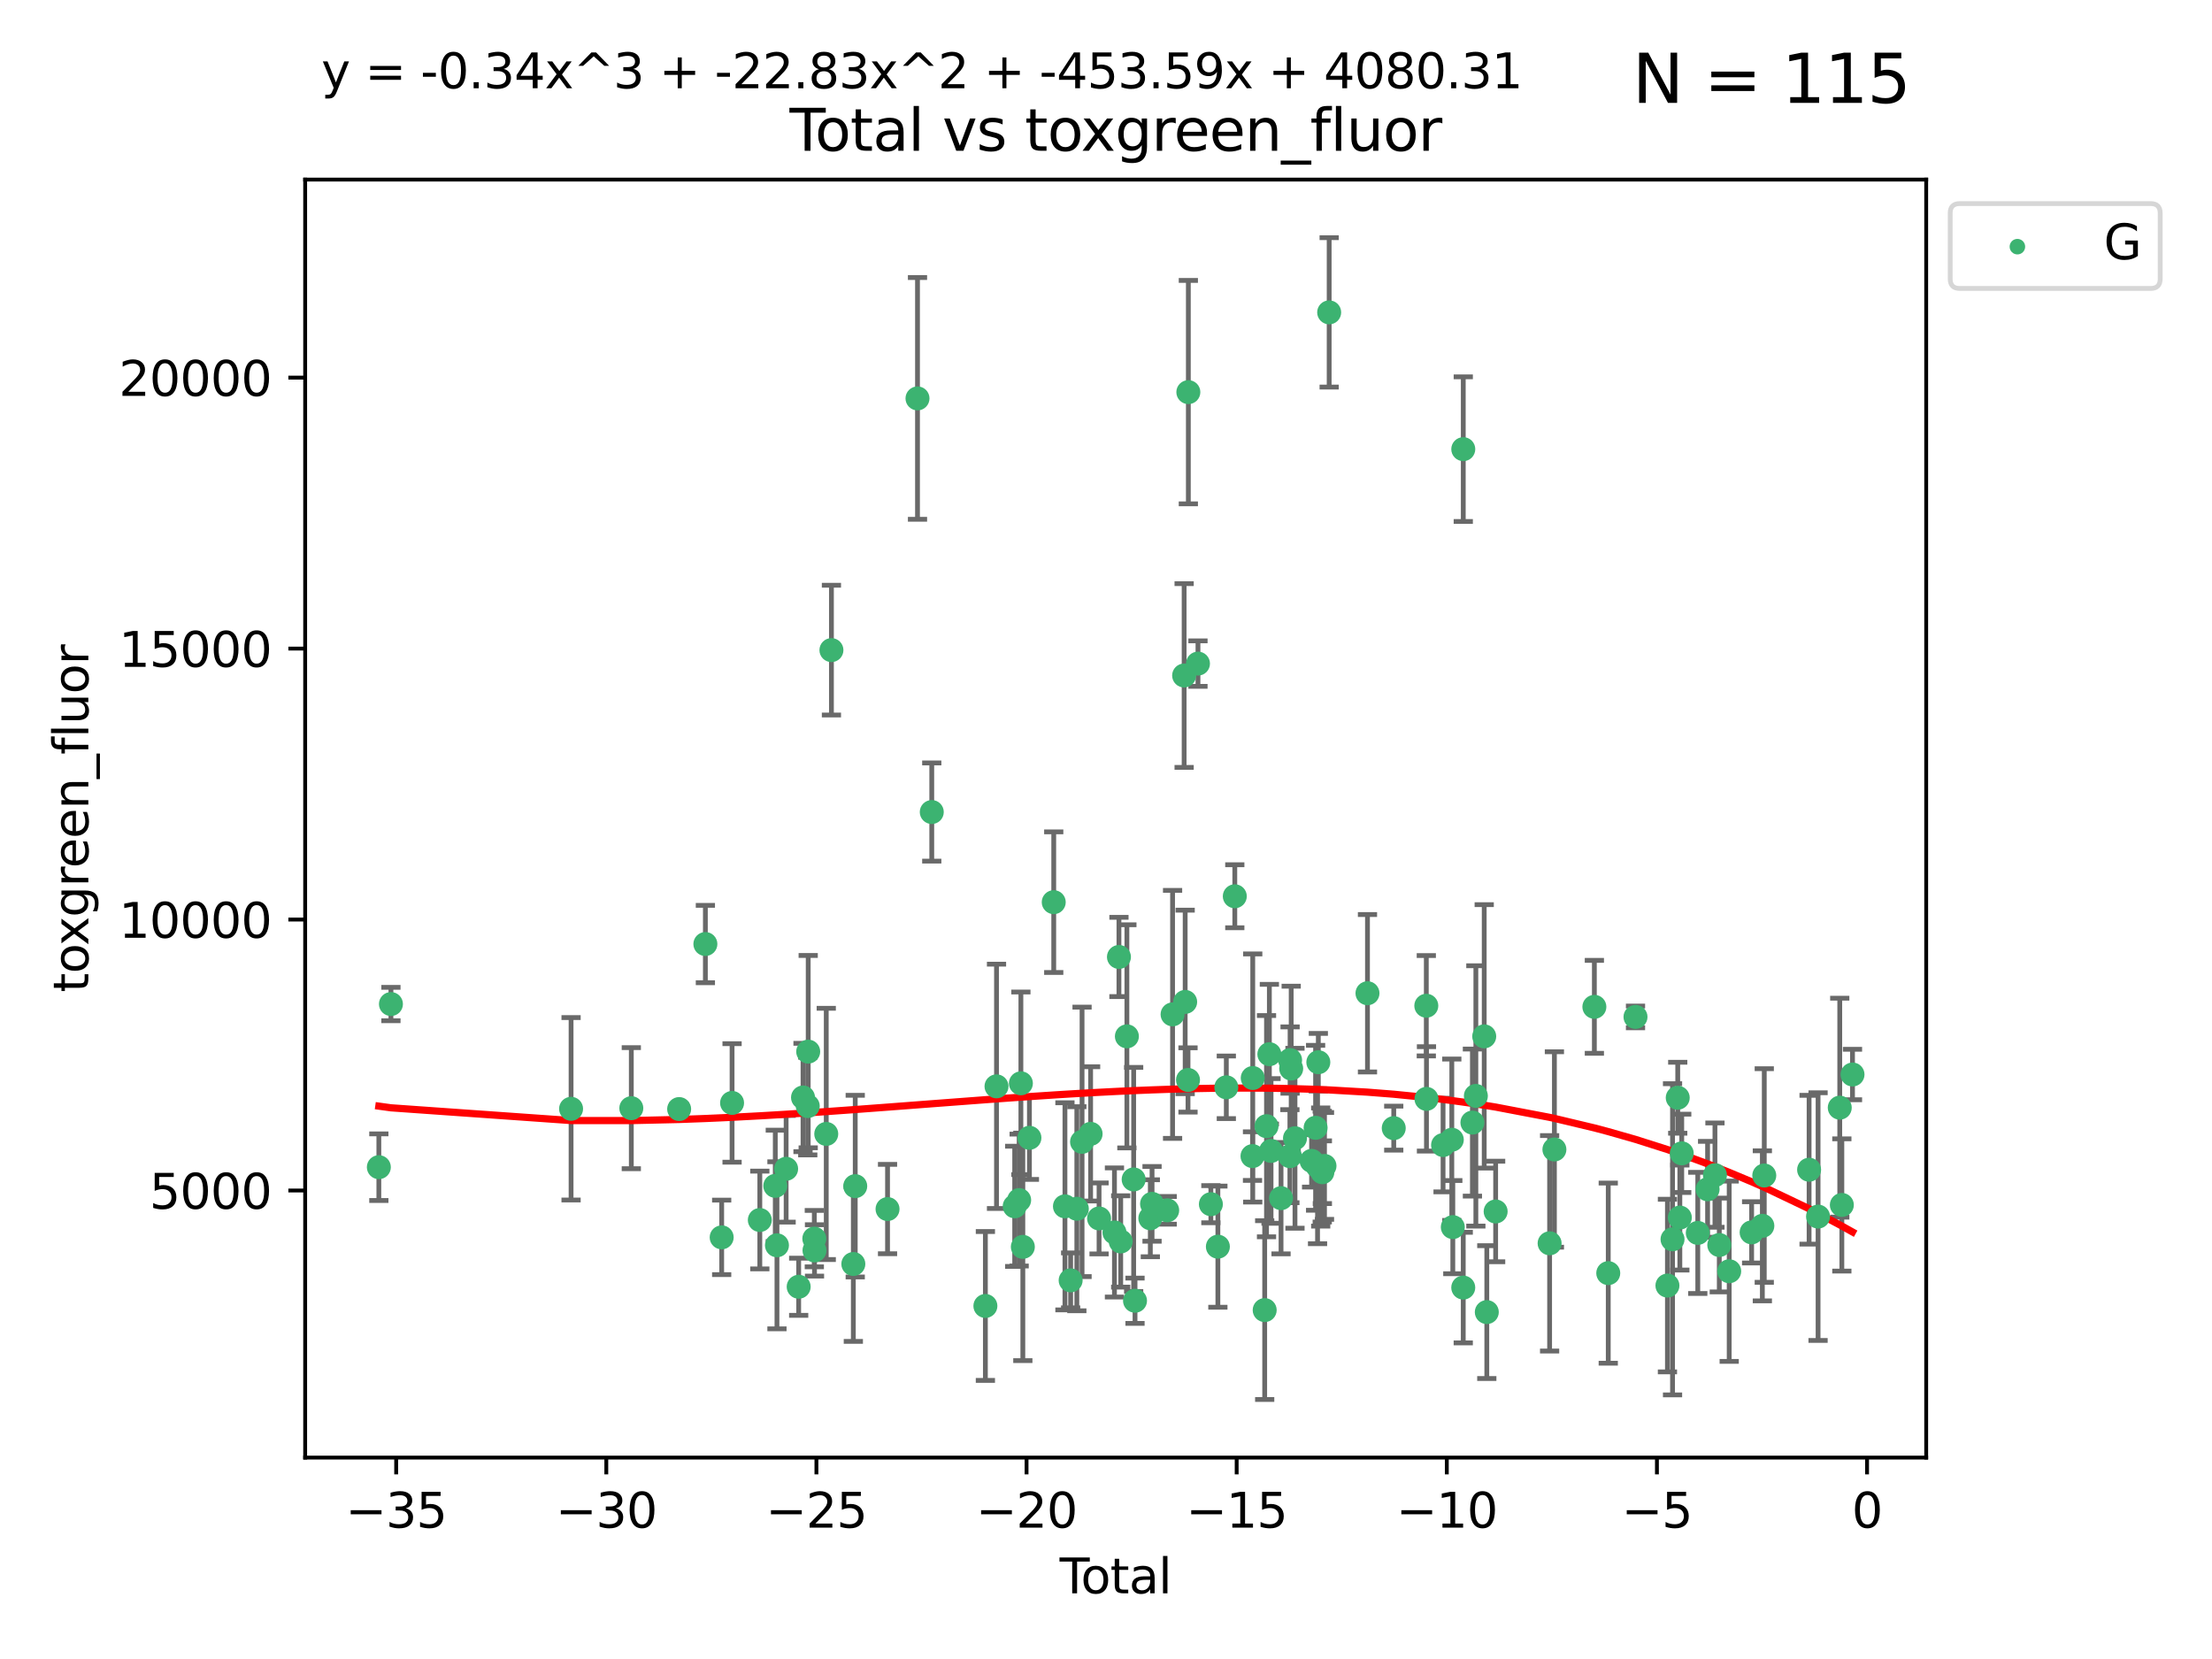 <?xml version="1.0" encoding="utf-8" standalone="no"?>
<!DOCTYPE svg PUBLIC "-//W3C//DTD SVG 1.1//EN"
  "http://www.w3.org/Graphics/SVG/1.1/DTD/svg11.dtd">
<svg xmlns:xlink="http://www.w3.org/1999/xlink" width="460.8pt" height="345.6pt" viewBox="0 0 460.8 345.6" xmlns="http://www.w3.org/2000/svg" version="1.1">
 <defs>
  <style type="text/css">*{stroke-linejoin: round; stroke-linecap: butt}</style>
 </defs>
 <g id="figure_1">
  <g id="patch_1">
   <path d="M 0 345.6 
L 460.8 345.6 
L 460.8 0 
L 0 0 
z
" style="fill: #ffffff"/>
  </g>
  <g id="axes_1">
   <g id="patch_2">
    <path d="M 63.571 303.64 
L 401.26 303.64 
L 401.26 37.411 
L 63.571 37.411 
z
" style="fill: #ffffff"/>
   </g>
   <g id="PathCollection_1">
    <defs>
     <path id="m88b35e1fd0" d="M 0 1.118 
C 0.297 1.118 0.581 1 0.791 0.791 
C 1 0.581 1.118 0.297 1.118 0 
C 1.118 -0.297 1 -0.581 0.791 -0.791 
C 0.581 -1 0.297 -1.118 0 -1.118 
C -0.297 -1.118 -0.581 -1 -0.791 -0.791 
C -1 -0.581 -1.118 -0.297 -1.118 0 
C -1.118 0.297 -1 0.581 -0.791 0.791 
C -0.581 1 -0.297 1.118 0 1.118 
z
" style="stroke: #3cb371"/>
    </defs>
    <g clip-path="url(#pd7c2321879)">
     <use xlink:href="#m88b35e1fd0" x="78.921" y="243.144" style="fill: #3cb371; stroke: #3cb371"/>
     <use xlink:href="#m88b35e1fd0" x="81.439" y="209.161" style="fill: #3cb371; stroke: #3cb371"/>
     <use xlink:href="#m88b35e1fd0" x="118.965" y="230.982" style="fill: #3cb371; stroke: #3cb371"/>
     <use xlink:href="#m88b35e1fd0" x="131.513" y="230.852" style="fill: #3cb371; stroke: #3cb371"/>
     <use xlink:href="#m88b35e1fd0" x="141.478" y="231.036" style="fill: #3cb371; stroke: #3cb371"/>
     <use xlink:href="#m88b35e1fd0" x="146.943" y="196.658" style="fill: #3cb371; stroke: #3cb371"/>
     <use xlink:href="#m88b35e1fd0" x="150.339" y="257.764" style="fill: #3cb371; stroke: #3cb371"/>
     <use xlink:href="#m88b35e1fd0" x="152.504" y="229.76" style="fill: #3cb371; stroke: #3cb371"/>
     <use xlink:href="#m88b35e1fd0" x="158.285" y="254.152" style="fill: #3cb371; stroke: #3cb371"/>
     <use xlink:href="#m88b35e1fd0" x="161.507" y="247.038" style="fill: #3cb371; stroke: #3cb371"/>
     <use xlink:href="#m88b35e1fd0" x="161.855" y="259.418" style="fill: #3cb371; stroke: #3cb371"/>
     <use xlink:href="#m88b35e1fd0" x="163.764" y="243.483" style="fill: #3cb371; stroke: #3cb371"/>
     <use xlink:href="#m88b35e1fd0" x="166.38" y="268.056" style="fill: #3cb371; stroke: #3cb371"/>
     <use xlink:href="#m88b35e1fd0" x="167.284" y="228.626" style="fill: #3cb371; stroke: #3cb371"/>
     <use xlink:href="#m88b35e1fd0" x="168.272" y="230.415" style="fill: #3cb371; stroke: #3cb371"/>
     <use xlink:href="#m88b35e1fd0" x="168.363" y="219.072" style="fill: #3cb371; stroke: #3cb371"/>
     <use xlink:href="#m88b35e1fd0" x="169.637" y="258.031" style="fill: #3cb371; stroke: #3cb371"/>
     <use xlink:href="#m88b35e1fd0" x="169.674" y="260.483" style="fill: #3cb371; stroke: #3cb371"/>
     <use xlink:href="#m88b35e1fd0" x="172.124" y="236.216" style="fill: #3cb371; stroke: #3cb371"/>
     <use xlink:href="#m88b35e1fd0" x="173.202" y="135.43" style="fill: #3cb371; stroke: #3cb371"/>
     <use xlink:href="#m88b35e1fd0" x="177.766" y="263.311" style="fill: #3cb371; stroke: #3cb371"/>
     <use xlink:href="#m88b35e1fd0" x="178.161" y="247.096" style="fill: #3cb371; stroke: #3cb371"/>
     <use xlink:href="#m88b35e1fd0" x="184.891" y="251.869" style="fill: #3cb371; stroke: #3cb371"/>
     <use xlink:href="#m88b35e1fd0" x="191.132" y="82.996" style="fill: #3cb371; stroke: #3cb371"/>
     <use xlink:href="#m88b35e1fd0" x="194.105" y="169.162" style="fill: #3cb371; stroke: #3cb371"/>
     <use xlink:href="#m88b35e1fd0" x="205.275" y="272.056" style="fill: #3cb371; stroke: #3cb371"/>
     <use xlink:href="#m88b35e1fd0" x="207.592" y="226.303" style="fill: #3cb371; stroke: #3cb371"/>
     <use xlink:href="#m88b35e1fd0" x="211.38" y="251.298" style="fill: #3cb371; stroke: #3cb371"/>
     <use xlink:href="#m88b35e1fd0" x="212.309" y="249.993" style="fill: #3cb371; stroke: #3cb371"/>
     <use xlink:href="#m88b35e1fd0" x="212.67" y="225.674" style="fill: #3cb371; stroke: #3cb371"/>
     <use xlink:href="#m88b35e1fd0" x="213.076" y="259.745" style="fill: #3cb371; stroke: #3cb371"/>
     <use xlink:href="#m88b35e1fd0" x="214.447" y="237.024" style="fill: #3cb371; stroke: #3cb371"/>
     <use xlink:href="#m88b35e1fd0" x="219.513" y="187.938" style="fill: #3cb371; stroke: #3cb371"/>
     <use xlink:href="#m88b35e1fd0" x="221.848" y="251.299" style="fill: #3cb371; stroke: #3cb371"/>
     <use xlink:href="#m88b35e1fd0" x="223.035" y="266.72" style="fill: #3cb371; stroke: #3cb371"/>
     <use xlink:href="#m88b35e1fd0" x="224.325" y="251.805" style="fill: #3cb371; stroke: #3cb371"/>
     <use xlink:href="#m88b35e1fd0" x="225.412" y="237.871" style="fill: #3cb371; stroke: #3cb371"/>
     <use xlink:href="#m88b35e1fd0" x="227.194" y="236.204" style="fill: #3cb371; stroke: #3cb371"/>
     <use xlink:href="#m88b35e1fd0" x="228.956" y="253.824" style="fill: #3cb371; stroke: #3cb371"/>
     <use xlink:href="#m88b35e1fd0" x="232.161" y="256.746" style="fill: #3cb371; stroke: #3cb371"/>
     <use xlink:href="#m88b35e1fd0" x="233.097" y="199.352" style="fill: #3cb371; stroke: #3cb371"/>
     <use xlink:href="#m88b35e1fd0" x="233.463" y="258.617" style="fill: #3cb371; stroke: #3cb371"/>
     <use xlink:href="#m88b35e1fd0" x="234.751" y="215.889" style="fill: #3cb371; stroke: #3cb371"/>
     <use xlink:href="#m88b35e1fd0" x="236.162" y="245.698" style="fill: #3cb371; stroke: #3cb371"/>
     <use xlink:href="#m88b35e1fd0" x="236.445" y="270.97" style="fill: #3cb371; stroke: #3cb371"/>
     <use xlink:href="#m88b35e1fd0" x="239.635" y="253.784" style="fill: #3cb371; stroke: #3cb371"/>
     <use xlink:href="#m88b35e1fd0" x="239.993" y="250.785" style="fill: #3cb371; stroke: #3cb371"/>
     <use xlink:href="#m88b35e1fd0" x="243.147" y="252.133" style="fill: #3cb371; stroke: #3cb371"/>
     <use xlink:href="#m88b35e1fd0" x="244.269" y="211.311" style="fill: #3cb371; stroke: #3cb371"/>
     <use xlink:href="#m88b35e1fd0" x="246.676" y="140.72" style="fill: #3cb371; stroke: #3cb371"/>
     <use xlink:href="#m88b35e1fd0" x="246.892" y="208.717" style="fill: #3cb371; stroke: #3cb371"/>
     <use xlink:href="#m88b35e1fd0" x="247.484" y="224.973" style="fill: #3cb371; stroke: #3cb371"/>
     <use xlink:href="#m88b35e1fd0" x="247.554" y="81.688" style="fill: #3cb371; stroke: #3cb371"/>
     <use xlink:href="#m88b35e1fd0" x="249.56" y="138.241" style="fill: #3cb371; stroke: #3cb371"/>
     <use xlink:href="#m88b35e1fd0" x="252.248" y="250.855" style="fill: #3cb371; stroke: #3cb371"/>
     <use xlink:href="#m88b35e1fd0" x="253.707" y="259.705" style="fill: #3cb371; stroke: #3cb371"/>
     <use xlink:href="#m88b35e1fd0" x="255.465" y="226.506" style="fill: #3cb371; stroke: #3cb371"/>
     <use xlink:href="#m88b35e1fd0" x="257.231" y="186.708" style="fill: #3cb371; stroke: #3cb371"/>
     <use xlink:href="#m88b35e1fd0" x="260.919" y="240.838" style="fill: #3cb371; stroke: #3cb371"/>
     <use xlink:href="#m88b35e1fd0" x="260.969" y="224.568" style="fill: #3cb371; stroke: #3cb371"/>
     <use xlink:href="#m88b35e1fd0" x="263.458" y="272.917" style="fill: #3cb371; stroke: #3cb371"/>
     <use xlink:href="#m88b35e1fd0" x="263.838" y="234.601" style="fill: #3cb371; stroke: #3cb371"/>
     <use xlink:href="#m88b35e1fd0" x="264.433" y="219.607" style="fill: #3cb371; stroke: #3cb371"/>
     <use xlink:href="#m88b35e1fd0" x="264.781" y="239.76" style="fill: #3cb371; stroke: #3cb371"/>
     <use xlink:href="#m88b35e1fd0" x="266.864" y="249.597" style="fill: #3cb371; stroke: #3cb371"/>
     <use xlink:href="#m88b35e1fd0" x="268.708" y="240.853" style="fill: #3cb371; stroke: #3cb371"/>
     <use xlink:href="#m88b35e1fd0" x="268.75" y="220.829" style="fill: #3cb371; stroke: #3cb371"/>
     <use xlink:href="#m88b35e1fd0" x="268.979" y="222.599" style="fill: #3cb371; stroke: #3cb371"/>
     <use xlink:href="#m88b35e1fd0" x="269.769" y="237.118" style="fill: #3cb371; stroke: #3cb371"/>
     <use xlink:href="#m88b35e1fd0" x="273.228" y="241.832" style="fill: #3cb371; stroke: #3cb371"/>
     <use xlink:href="#m88b35e1fd0" x="274.064" y="234.94" style="fill: #3cb371; stroke: #3cb371"/>
     <use xlink:href="#m88b35e1fd0" x="274.47" y="242.955" style="fill: #3cb371; stroke: #3cb371"/>
     <use xlink:href="#m88b35e1fd0" x="274.632" y="221.282" style="fill: #3cb371; stroke: #3cb371"/>
     <use xlink:href="#m88b35e1fd0" x="275.126" y="243.113" style="fill: #3cb371; stroke: #3cb371"/>
     <use xlink:href="#m88b35e1fd0" x="275.448" y="243.028" style="fill: #3cb371; stroke: #3cb371"/>
     <use xlink:href="#m88b35e1fd0" x="275.474" y="244.194" style="fill: #3cb371; stroke: #3cb371"/>
     <use xlink:href="#m88b35e1fd0" x="275.916" y="242.882" style="fill: #3cb371; stroke: #3cb371"/>
     <use xlink:href="#m88b35e1fd0" x="276.89" y="65.072" style="fill: #3cb371; stroke: #3cb371"/>
     <use xlink:href="#m88b35e1fd0" x="284.871" y="206.91" style="fill: #3cb371; stroke: #3cb371"/>
     <use xlink:href="#m88b35e1fd0" x="290.343" y="235.011" style="fill: #3cb371; stroke: #3cb371"/>
     <use xlink:href="#m88b35e1fd0" x="297.126" y="209.515" style="fill: #3cb371; stroke: #3cb371"/>
     <use xlink:href="#m88b35e1fd0" x="297.159" y="228.915" style="fill: #3cb371; stroke: #3cb371"/>
     <use xlink:href="#m88b35e1fd0" x="300.617" y="238.537" style="fill: #3cb371; stroke: #3cb371"/>
     <use xlink:href="#m88b35e1fd0" x="302.438" y="237.428" style="fill: #3cb371; stroke: #3cb371"/>
     <use xlink:href="#m88b35e1fd0" x="302.647" y="255.63" style="fill: #3cb371; stroke: #3cb371"/>
     <use xlink:href="#m88b35e1fd0" x="304.822" y="268.229" style="fill: #3cb371; stroke: #3cb371"/>
     <use xlink:href="#m88b35e1fd0" x="304.827" y="93.566" style="fill: #3cb371; stroke: #3cb371"/>
     <use xlink:href="#m88b35e1fd0" x="306.731" y="233.855" style="fill: #3cb371; stroke: #3cb371"/>
     <use xlink:href="#m88b35e1fd0" x="307.449" y="228.3" style="fill: #3cb371; stroke: #3cb371"/>
     <use xlink:href="#m88b35e1fd0" x="309.189" y="215.894" style="fill: #3cb371; stroke: #3cb371"/>
     <use xlink:href="#m88b35e1fd0" x="309.728" y="273.335" style="fill: #3cb371; stroke: #3cb371"/>
     <use xlink:href="#m88b35e1fd0" x="311.571" y="252.374" style="fill: #3cb371; stroke: #3cb371"/>
     <use xlink:href="#m88b35e1fd0" x="322.813" y="259.003" style="fill: #3cb371; stroke: #3cb371"/>
     <use xlink:href="#m88b35e1fd0" x="323.811" y="239.456" style="fill: #3cb371; stroke: #3cb371"/>
     <use xlink:href="#m88b35e1fd0" x="332.136" y="209.742" style="fill: #3cb371; stroke: #3cb371"/>
     <use xlink:href="#m88b35e1fd0" x="335.029" y="265.217" style="fill: #3cb371; stroke: #3cb371"/>
     <use xlink:href="#m88b35e1fd0" x="340.705" y="211.842" style="fill: #3cb371; stroke: #3cb371"/>
     <use xlink:href="#m88b35e1fd0" x="347.357" y="267.807" style="fill: #3cb371; stroke: #3cb371"/>
     <use xlink:href="#m88b35e1fd0" x="348.42" y="258.166" style="fill: #3cb371; stroke: #3cb371"/>
     <use xlink:href="#m88b35e1fd0" x="349.503" y="228.682" style="fill: #3cb371; stroke: #3cb371"/>
     <use xlink:href="#m88b35e1fd0" x="349.942" y="253.643" style="fill: #3cb371; stroke: #3cb371"/>
     <use xlink:href="#m88b35e1fd0" x="350.336" y="240.263" style="fill: #3cb371; stroke: #3cb371"/>
     <use xlink:href="#m88b35e1fd0" x="353.679" y="256.84" style="fill: #3cb371; stroke: #3cb371"/>
     <use xlink:href="#m88b35e1fd0" x="355.722" y="247.749" style="fill: #3cb371; stroke: #3cb371"/>
     <use xlink:href="#m88b35e1fd0" x="357.256" y="244.798" style="fill: #3cb371; stroke: #3cb371"/>
     <use xlink:href="#m88b35e1fd0" x="358.159" y="259.36" style="fill: #3cb371; stroke: #3cb371"/>
     <use xlink:href="#m88b35e1fd0" x="360.224" y="264.823" style="fill: #3cb371; stroke: #3cb371"/>
     <use xlink:href="#m88b35e1fd0" x="364.896" y="256.723" style="fill: #3cb371; stroke: #3cb371"/>
     <use xlink:href="#m88b35e1fd0" x="367.13" y="255.363" style="fill: #3cb371; stroke: #3cb371"/>
     <use xlink:href="#m88b35e1fd0" x="367.53" y="244.88" style="fill: #3cb371; stroke: #3cb371"/>
     <use xlink:href="#m88b35e1fd0" x="376.868" y="243.675" style="fill: #3cb371; stroke: #3cb371"/>
     <use xlink:href="#m88b35e1fd0" x="378.737" y="253.438" style="fill: #3cb371; stroke: #3cb371"/>
     <use xlink:href="#m88b35e1fd0" x="383.255" y="230.747" style="fill: #3cb371; stroke: #3cb371"/>
     <use xlink:href="#m88b35e1fd0" x="383.691" y="251.012" style="fill: #3cb371; stroke: #3cb371"/>
     <use xlink:href="#m88b35e1fd0" x="385.911" y="223.838" style="fill: #3cb371; stroke: #3cb371"/>
    </g>
   </g>
   <g id="matplotlib.axis_1">
    <g id="xtick_1">
     <g id="line2d_1">
      <defs>
       <path id="m1a10f6429a" d="M 0 0 
L 0 3.5 
" style="stroke: #000000; stroke-width: 0.8"/>
      </defs>
      <g>
       <use xlink:href="#m1a10f6429a" x="82.529" y="303.64" style="stroke: #000000; stroke-width: 0.8"/>
      </g>
     </g>
     <g id="text_1">
      <!-- −35 -->
      <g transform="translate(71.977 318.238)scale(0.1 -0.1)">
       <defs>
        <path id="DejaVuSans-2212" d="M 678 2272 
L 4684 2272 
L 4684 1741 
L 678 1741 
L 678 2272 
z
" transform="scale(0.016)"/>
        <path id="DejaVuSans-33" d="M 2597 2516 
Q 3050 2419 3304 2112 
Q 3559 1806 3559 1356 
Q 3559 666 3084 287 
Q 2609 -91 1734 -91 
Q 1441 -91 1130 -33 
Q 819 25 488 141 
L 488 750 
Q 750 597 1062 519 
Q 1375 441 1716 441 
Q 2309 441 2620 675 
Q 2931 909 2931 1356 
Q 2931 1769 2642 2001 
Q 2353 2234 1838 2234 
L 1294 2234 
L 1294 2753 
L 1863 2753 
Q 2328 2753 2575 2939 
Q 2822 3125 2822 3475 
Q 2822 3834 2567 4026 
Q 2313 4219 1838 4219 
Q 1578 4219 1281 4162 
Q 984 4106 628 3988 
L 628 4550 
Q 988 4650 1302 4700 
Q 1616 4750 1894 4750 
Q 2613 4750 3031 4423 
Q 3450 4097 3450 3541 
Q 3450 3153 3228 2886 
Q 3006 2619 2597 2516 
z
" transform="scale(0.016)"/>
        <path id="DejaVuSans-35" d="M 691 4666 
L 3169 4666 
L 3169 4134 
L 1269 4134 
L 1269 2991 
Q 1406 3038 1543 3061 
Q 1681 3084 1819 3084 
Q 2600 3084 3056 2656 
Q 3513 2228 3513 1497 
Q 3513 744 3044 326 
Q 2575 -91 1722 -91 
Q 1428 -91 1123 -41 
Q 819 9 494 109 
L 494 744 
Q 775 591 1075 516 
Q 1375 441 1709 441 
Q 2250 441 2565 725 
Q 2881 1009 2881 1497 
Q 2881 1984 2565 2268 
Q 2250 2553 1709 2553 
Q 1456 2553 1204 2497 
Q 953 2441 691 2322 
L 691 4666 
z
" transform="scale(0.016)"/>
       </defs>
       <use xlink:href="#DejaVuSans-2212"/>
       <use xlink:href="#DejaVuSans-33" x="83.789"/>
       <use xlink:href="#DejaVuSans-35" x="147.412"/>
      </g>
     </g>
    </g>
    <g id="xtick_2">
     <g id="line2d_2">
      <g>
       <use xlink:href="#m1a10f6429a" x="126.303" y="303.64" style="stroke: #000000; stroke-width: 0.8"/>
      </g>
     </g>
     <g id="text_2">
      <!-- −30 -->
      <g transform="translate(115.75 318.238)scale(0.1 -0.1)">
       <defs>
        <path id="DejaVuSans-30" d="M 2034 4250 
Q 1547 4250 1301 3770 
Q 1056 3291 1056 2328 
Q 1056 1369 1301 889 
Q 1547 409 2034 409 
Q 2525 409 2770 889 
Q 3016 1369 3016 2328 
Q 3016 3291 2770 3770 
Q 2525 4250 2034 4250 
z
M 2034 4750 
Q 2819 4750 3233 4129 
Q 3647 3509 3647 2328 
Q 3647 1150 3233 529 
Q 2819 -91 2034 -91 
Q 1250 -91 836 529 
Q 422 1150 422 2328 
Q 422 3509 836 4129 
Q 1250 4750 2034 4750 
z
" transform="scale(0.016)"/>
       </defs>
       <use xlink:href="#DejaVuSans-2212"/>
       <use xlink:href="#DejaVuSans-33" x="83.789"/>
       <use xlink:href="#DejaVuSans-30" x="147.412"/>
      </g>
     </g>
    </g>
    <g id="xtick_3">
     <g id="line2d_3">
      <g>
       <use xlink:href="#m1a10f6429a" x="170.076" y="303.64" style="stroke: #000000; stroke-width: 0.8"/>
      </g>
     </g>
     <g id="text_3">
      <!-- −25 -->
      <g transform="translate(159.524 318.238)scale(0.1 -0.1)">
       <defs>
        <path id="DejaVuSans-32" d="M 1228 531 
L 3431 531 
L 3431 0 
L 469 0 
L 469 531 
Q 828 903 1448 1529 
Q 2069 2156 2228 2338 
Q 2531 2678 2651 2914 
Q 2772 3150 2772 3378 
Q 2772 3750 2511 3984 
Q 2250 4219 1831 4219 
Q 1534 4219 1204 4116 
Q 875 4013 500 3803 
L 500 4441 
Q 881 4594 1212 4672 
Q 1544 4750 1819 4750 
Q 2544 4750 2975 4387 
Q 3406 4025 3406 3419 
Q 3406 3131 3298 2873 
Q 3191 2616 2906 2266 
Q 2828 2175 2409 1742 
Q 1991 1309 1228 531 
z
" transform="scale(0.016)"/>
       </defs>
       <use xlink:href="#DejaVuSans-2212"/>
       <use xlink:href="#DejaVuSans-32" x="83.789"/>
       <use xlink:href="#DejaVuSans-35" x="147.412"/>
      </g>
     </g>
    </g>
    <g id="xtick_4">
     <g id="line2d_4">
      <g>
       <use xlink:href="#m1a10f6429a" x="213.849" y="303.64" style="stroke: #000000; stroke-width: 0.8"/>
      </g>
     </g>
     <g id="text_4">
      <!-- −20 -->
      <g transform="translate(203.297 318.238)scale(0.1 -0.1)">
       <use xlink:href="#DejaVuSans-2212"/>
       <use xlink:href="#DejaVuSans-32" x="83.789"/>
       <use xlink:href="#DejaVuSans-30" x="147.412"/>
      </g>
     </g>
    </g>
    <g id="xtick_5">
     <g id="line2d_5">
      <g>
       <use xlink:href="#m1a10f6429a" x="257.622" y="303.64" style="stroke: #000000; stroke-width: 0.8"/>
      </g>
     </g>
     <g id="text_5">
      <!-- −15 -->
      <g transform="translate(247.07 318.238)scale(0.1 -0.1)">
       <defs>
        <path id="DejaVuSans-31" d="M 794 531 
L 1825 531 
L 1825 4091 
L 703 3866 
L 703 4441 
L 1819 4666 
L 2450 4666 
L 2450 531 
L 3481 531 
L 3481 0 
L 794 0 
L 794 531 
z
" transform="scale(0.016)"/>
       </defs>
       <use xlink:href="#DejaVuSans-2212"/>
       <use xlink:href="#DejaVuSans-31" x="83.789"/>
       <use xlink:href="#DejaVuSans-35" x="147.412"/>
      </g>
     </g>
    </g>
    <g id="xtick_6">
     <g id="line2d_6">
      <g>
       <use xlink:href="#m1a10f6429a" x="301.396" y="303.64" style="stroke: #000000; stroke-width: 0.8"/>
      </g>
     </g>
     <g id="text_6">
      <!-- −10 -->
      <g transform="translate(290.843 318.238)scale(0.1 -0.1)">
       <use xlink:href="#DejaVuSans-2212"/>
       <use xlink:href="#DejaVuSans-31" x="83.789"/>
       <use xlink:href="#DejaVuSans-30" x="147.412"/>
      </g>
     </g>
    </g>
    <g id="xtick_7">
     <g id="line2d_7">
      <g>
       <use xlink:href="#m1a10f6429a" x="345.169" y="303.64" style="stroke: #000000; stroke-width: 0.8"/>
      </g>
     </g>
     <g id="text_7">
      <!-- −5 -->
      <g transform="translate(337.798 318.238)scale(0.1 -0.1)">
       <use xlink:href="#DejaVuSans-2212"/>
       <use xlink:href="#DejaVuSans-35" x="83.789"/>
      </g>
     </g>
    </g>
    <g id="xtick_8">
     <g id="line2d_8">
      <g>
       <use xlink:href="#m1a10f6429a" x="388.942" y="303.64" style="stroke: #000000; stroke-width: 0.8"/>
      </g>
     </g>
     <g id="text_8">
      <!-- 0 -->
      <g transform="translate(385.761 318.238)scale(0.1 -0.1)">
       <use xlink:href="#DejaVuSans-30"/>
      </g>
     </g>
    </g>
    <g id="text_9">
     <!-- Total -->
     <g transform="translate(220.739 331.917)scale(0.1 -0.1)">
      <defs>
       <path id="DejaVuSans-54" d="M -19 4666 
L 3928 4666 
L 3928 4134 
L 2272 4134 
L 2272 0 
L 1638 0 
L 1638 4134 
L -19 4134 
L -19 4666 
z
" transform="scale(0.016)"/>
       <path id="DejaVuSans-6f" d="M 1959 3097 
Q 1497 3097 1228 2736 
Q 959 2375 959 1747 
Q 959 1119 1226 758 
Q 1494 397 1959 397 
Q 2419 397 2687 759 
Q 2956 1122 2956 1747 
Q 2956 2369 2687 2733 
Q 2419 3097 1959 3097 
z
M 1959 3584 
Q 2709 3584 3137 3096 
Q 3566 2609 3566 1747 
Q 3566 888 3137 398 
Q 2709 -91 1959 -91 
Q 1206 -91 779 398 
Q 353 888 353 1747 
Q 353 2609 779 3096 
Q 1206 3584 1959 3584 
z
" transform="scale(0.016)"/>
       <path id="DejaVuSans-74" d="M 1172 4494 
L 1172 3500 
L 2356 3500 
L 2356 3053 
L 1172 3053 
L 1172 1153 
Q 1172 725 1289 603 
Q 1406 481 1766 481 
L 2356 481 
L 2356 0 
L 1766 0 
Q 1100 0 847 248 
Q 594 497 594 1153 
L 594 3053 
L 172 3053 
L 172 3500 
L 594 3500 
L 594 4494 
L 1172 4494 
z
" transform="scale(0.016)"/>
       <path id="DejaVuSans-61" d="M 2194 1759 
Q 1497 1759 1228 1600 
Q 959 1441 959 1056 
Q 959 750 1161 570 
Q 1363 391 1709 391 
Q 2188 391 2477 730 
Q 2766 1069 2766 1631 
L 2766 1759 
L 2194 1759 
z
M 3341 1997 
L 3341 0 
L 2766 0 
L 2766 531 
Q 2569 213 2275 61 
Q 1981 -91 1556 -91 
Q 1019 -91 701 211 
Q 384 513 384 1019 
Q 384 1609 779 1909 
Q 1175 2209 1959 2209 
L 2766 2209 
L 2766 2266 
Q 2766 2663 2505 2880 
Q 2244 3097 1772 3097 
Q 1472 3097 1187 3025 
Q 903 2953 641 2809 
L 641 3341 
Q 956 3463 1253 3523 
Q 1550 3584 1831 3584 
Q 2591 3584 2966 3190 
Q 3341 2797 3341 1997 
z
" transform="scale(0.016)"/>
       <path id="DejaVuSans-6c" d="M 603 4863 
L 1178 4863 
L 1178 0 
L 603 0 
L 603 4863 
z
" transform="scale(0.016)"/>
      </defs>
      <use xlink:href="#DejaVuSans-54"/>
      <use xlink:href="#DejaVuSans-6f" x="44.084"/>
      <use xlink:href="#DejaVuSans-74" x="105.266"/>
      <use xlink:href="#DejaVuSans-61" x="144.475"/>
      <use xlink:href="#DejaVuSans-6c" x="205.754"/>
     </g>
    </g>
   </g>
   <g id="matplotlib.axis_2">
    <g id="ytick_1">
     <g id="line2d_9">
      <defs>
       <path id="m0d27de1c67" d="M 0 0 
L -3.5 0 
" style="stroke: #000000; stroke-width: 0.8"/>
      </defs>
      <g>
       <use xlink:href="#m0d27de1c67" x="63.571" y="248.001" style="stroke: #000000; stroke-width: 0.8"/>
      </g>
     </g>
     <g id="text_10">
      <!-- 5000 -->
      <g transform="translate(31.121 251.8)scale(0.1 -0.1)">
       <use xlink:href="#DejaVuSans-35"/>
       <use xlink:href="#DejaVuSans-30" x="63.623"/>
       <use xlink:href="#DejaVuSans-30" x="127.246"/>
       <use xlink:href="#DejaVuSans-30" x="190.869"/>
      </g>
     </g>
    </g>
    <g id="ytick_2">
     <g id="line2d_10">
      <g>
       <use xlink:href="#m0d27de1c67" x="63.571" y="191.557" style="stroke: #000000; stroke-width: 0.8"/>
      </g>
     </g>
     <g id="text_11">
      <!-- 10000 -->
      <g transform="translate(24.759 195.356)scale(0.1 -0.1)">
       <use xlink:href="#DejaVuSans-31"/>
       <use xlink:href="#DejaVuSans-30" x="63.623"/>
       <use xlink:href="#DejaVuSans-30" x="127.246"/>
       <use xlink:href="#DejaVuSans-30" x="190.869"/>
       <use xlink:href="#DejaVuSans-30" x="254.492"/>
      </g>
     </g>
    </g>
    <g id="ytick_3">
     <g id="line2d_11">
      <g>
       <use xlink:href="#m0d27de1c67" x="63.571" y="135.113" style="stroke: #000000; stroke-width: 0.8"/>
      </g>
     </g>
     <g id="text_12">
      <!-- 15000 -->
      <g transform="translate(24.759 138.912)scale(0.1 -0.1)">
       <use xlink:href="#DejaVuSans-31"/>
       <use xlink:href="#DejaVuSans-35" x="63.623"/>
       <use xlink:href="#DejaVuSans-30" x="127.246"/>
       <use xlink:href="#DejaVuSans-30" x="190.869"/>
       <use xlink:href="#DejaVuSans-30" x="254.492"/>
      </g>
     </g>
    </g>
    <g id="ytick_4">
     <g id="line2d_12">
      <g>
       <use xlink:href="#m0d27de1c67" x="63.571" y="78.669" style="stroke: #000000; stroke-width: 0.8"/>
      </g>
     </g>
     <g id="text_13">
      <!-- 20000 -->
      <g transform="translate(24.759 82.468)scale(0.1 -0.1)">
       <use xlink:href="#DejaVuSans-32"/>
       <use xlink:href="#DejaVuSans-30" x="63.623"/>
       <use xlink:href="#DejaVuSans-30" x="127.246"/>
       <use xlink:href="#DejaVuSans-30" x="190.869"/>
       <use xlink:href="#DejaVuSans-30" x="254.492"/>
      </g>
     </g>
    </g>
    <g id="text_14">
     <!-- toxgreen_fluor -->
     <g transform="translate(18.401 206.72)rotate(-90)scale(0.1 -0.1)">
      <defs>
       <path id="DejaVuSans-78" d="M 3513 3500 
L 2247 1797 
L 3578 0 
L 2900 0 
L 1881 1375 
L 863 0 
L 184 0 
L 1544 1831 
L 300 3500 
L 978 3500 
L 1906 2253 
L 2834 3500 
L 3513 3500 
z
" transform="scale(0.016)"/>
       <path id="DejaVuSans-67" d="M 2906 1791 
Q 2906 2416 2648 2759 
Q 2391 3103 1925 3103 
Q 1463 3103 1205 2759 
Q 947 2416 947 1791 
Q 947 1169 1205 825 
Q 1463 481 1925 481 
Q 2391 481 2648 825 
Q 2906 1169 2906 1791 
z
M 3481 434 
Q 3481 -459 3084 -895 
Q 2688 -1331 1869 -1331 
Q 1566 -1331 1297 -1286 
Q 1028 -1241 775 -1147 
L 775 -588 
Q 1028 -725 1275 -790 
Q 1522 -856 1778 -856 
Q 2344 -856 2625 -561 
Q 2906 -266 2906 331 
L 2906 616 
Q 2728 306 2450 153 
Q 2172 0 1784 0 
Q 1141 0 747 490 
Q 353 981 353 1791 
Q 353 2603 747 3093 
Q 1141 3584 1784 3584 
Q 2172 3584 2450 3431 
Q 2728 3278 2906 2969 
L 2906 3500 
L 3481 3500 
L 3481 434 
z
" transform="scale(0.016)"/>
       <path id="DejaVuSans-72" d="M 2631 2963 
Q 2534 3019 2420 3045 
Q 2306 3072 2169 3072 
Q 1681 3072 1420 2755 
Q 1159 2438 1159 1844 
L 1159 0 
L 581 0 
L 581 3500 
L 1159 3500 
L 1159 2956 
Q 1341 3275 1631 3429 
Q 1922 3584 2338 3584 
Q 2397 3584 2469 3576 
Q 2541 3569 2628 3553 
L 2631 2963 
z
" transform="scale(0.016)"/>
       <path id="DejaVuSans-65" d="M 3597 1894 
L 3597 1613 
L 953 1613 
Q 991 1019 1311 708 
Q 1631 397 2203 397 
Q 2534 397 2845 478 
Q 3156 559 3463 722 
L 3463 178 
Q 3153 47 2828 -22 
Q 2503 -91 2169 -91 
Q 1331 -91 842 396 
Q 353 884 353 1716 
Q 353 2575 817 3079 
Q 1281 3584 2069 3584 
Q 2775 3584 3186 3129 
Q 3597 2675 3597 1894 
z
M 3022 2063 
Q 3016 2534 2758 2815 
Q 2500 3097 2075 3097 
Q 1594 3097 1305 2825 
Q 1016 2553 972 2059 
L 3022 2063 
z
" transform="scale(0.016)"/>
       <path id="DejaVuSans-6e" d="M 3513 2113 
L 3513 0 
L 2938 0 
L 2938 2094 
Q 2938 2591 2744 2837 
Q 2550 3084 2163 3084 
Q 1697 3084 1428 2787 
Q 1159 2491 1159 1978 
L 1159 0 
L 581 0 
L 581 3500 
L 1159 3500 
L 1159 2956 
Q 1366 3272 1645 3428 
Q 1925 3584 2291 3584 
Q 2894 3584 3203 3211 
Q 3513 2838 3513 2113 
z
" transform="scale(0.016)"/>
       <path id="DejaVuSans-5f" d="M 3263 -1063 
L 3263 -1509 
L -63 -1509 
L -63 -1063 
L 3263 -1063 
z
" transform="scale(0.016)"/>
       <path id="DejaVuSans-66" d="M 2375 4863 
L 2375 4384 
L 1825 4384 
Q 1516 4384 1395 4259 
Q 1275 4134 1275 3809 
L 1275 3500 
L 2222 3500 
L 2222 3053 
L 1275 3053 
L 1275 0 
L 697 0 
L 697 3053 
L 147 3053 
L 147 3500 
L 697 3500 
L 697 3744 
Q 697 4328 969 4595 
Q 1241 4863 1831 4863 
L 2375 4863 
z
" transform="scale(0.016)"/>
       <path id="DejaVuSans-75" d="M 544 1381 
L 544 3500 
L 1119 3500 
L 1119 1403 
Q 1119 906 1312 657 
Q 1506 409 1894 409 
Q 2359 409 2629 706 
Q 2900 1003 2900 1516 
L 2900 3500 
L 3475 3500 
L 3475 0 
L 2900 0 
L 2900 538 
Q 2691 219 2414 64 
Q 2138 -91 1772 -91 
Q 1169 -91 856 284 
Q 544 659 544 1381 
z
M 1991 3584 
L 1991 3584 
z
" transform="scale(0.016)"/>
      </defs>
      <use xlink:href="#DejaVuSans-74"/>
      <use xlink:href="#DejaVuSans-6f" x="39.209"/>
      <use xlink:href="#DejaVuSans-78" x="97.266"/>
      <use xlink:href="#DejaVuSans-67" x="156.445"/>
      <use xlink:href="#DejaVuSans-72" x="219.922"/>
      <use xlink:href="#DejaVuSans-65" x="258.785"/>
      <use xlink:href="#DejaVuSans-65" x="320.309"/>
      <use xlink:href="#DejaVuSans-6e" x="381.832"/>
      <use xlink:href="#DejaVuSans-5f" x="445.211"/>
      <use xlink:href="#DejaVuSans-66" x="495.211"/>
      <use xlink:href="#DejaVuSans-6c" x="530.416"/>
      <use xlink:href="#DejaVuSans-75" x="558.199"/>
      <use xlink:href="#DejaVuSans-6f" x="621.578"/>
      <use xlink:href="#DejaVuSans-72" x="682.76"/>
     </g>
    </g>
   </g>
   <g id="LineCollection_1">
    <path d="M 78.921 250.085 
L 78.921 236.204 
" clip-path="url(#pd7c2321879)" style="fill: none; stroke: #696969"/>
    <path d="M 81.439 212.638 
L 81.439 205.683 
" clip-path="url(#pd7c2321879)" style="fill: none; stroke: #696969"/>
    <path d="M 118.965 249.983 
L 118.965 211.98 
" clip-path="url(#pd7c2321879)" style="fill: none; stroke: #696969"/>
    <path d="M 131.513 243.461 
L 131.513 218.243 
" clip-path="url(#pd7c2321879)" style="fill: none; stroke: #696969"/>
    <path d="M 141.478 231.995 
L 141.478 230.077 
" clip-path="url(#pd7c2321879)" style="fill: none; stroke: #696969"/>
    <path d="M 146.943 204.716 
L 146.943 188.6 
" clip-path="url(#pd7c2321879)" style="fill: none; stroke: #696969"/>
    <path d="M 150.339 265.523 
L 150.339 250.005 
" clip-path="url(#pd7c2321879)" style="fill: none; stroke: #696969"/>
    <path d="M 152.504 242.104 
L 152.504 217.415 
" clip-path="url(#pd7c2321879)" style="fill: none; stroke: #696969"/>
    <path d="M 158.285 264.337 
L 158.285 243.967 
" clip-path="url(#pd7c2321879)" style="fill: none; stroke: #696969"/>
    <path d="M 161.507 258.637 
L 161.507 235.44 
" clip-path="url(#pd7c2321879)" style="fill: none; stroke: #696969"/>
    <path d="M 161.855 276.818 
L 161.855 242.019 
" clip-path="url(#pd7c2321879)" style="fill: none; stroke: #696969"/>
    <path d="M 163.764 254.592 
L 163.764 232.373 
" clip-path="url(#pd7c2321879)" style="fill: none; stroke: #696969"/>
    <path d="M 166.38 274.01 
L 166.38 262.103 
" clip-path="url(#pd7c2321879)" style="fill: none; stroke: #696969"/>
    <path d="M 167.284 239.913 
L 167.284 217.34 
" clip-path="url(#pd7c2321879)" style="fill: none; stroke: #696969"/>
    <path d="M 168.272 240.586 
L 168.272 220.245 
" clip-path="url(#pd7c2321879)" style="fill: none; stroke: #696969"/>
    <path d="M 168.363 239.103 
L 168.363 199.041 
" clip-path="url(#pd7c2321879)" style="fill: none; stroke: #696969"/>
    <path d="M 169.637 263.903 
L 169.637 252.158 
" clip-path="url(#pd7c2321879)" style="fill: none; stroke: #696969"/>
    <path d="M 169.674 265.829 
L 169.674 255.136 
" clip-path="url(#pd7c2321879)" style="fill: none; stroke: #696969"/>
    <path d="M 172.124 262.386 
L 172.124 210.046 
" clip-path="url(#pd7c2321879)" style="fill: none; stroke: #696969"/>
    <path d="M 173.202 148.947 
L 173.202 121.913 
" clip-path="url(#pd7c2321879)" style="fill: none; stroke: #696969"/>
    <path d="M 177.766 279.432 
L 177.766 247.19 
" clip-path="url(#pd7c2321879)" style="fill: none; stroke: #696969"/>
    <path d="M 178.161 266.02 
L 178.161 228.172 
" clip-path="url(#pd7c2321879)" style="fill: none; stroke: #696969"/>
    <path d="M 184.891 261.179 
L 184.891 242.56 
" clip-path="url(#pd7c2321879)" style="fill: none; stroke: #696969"/>
    <path d="M 191.132 108.175 
L 191.132 57.817 
" clip-path="url(#pd7c2321879)" style="fill: none; stroke: #696969"/>
    <path d="M 194.105 179.39 
L 194.105 158.934 
" clip-path="url(#pd7c2321879)" style="fill: none; stroke: #696969"/>
    <path d="M 205.275 287.564 
L 205.275 256.548 
" clip-path="url(#pd7c2321879)" style="fill: none; stroke: #696969"/>
    <path d="M 207.592 251.751 
L 207.592 200.854 
" clip-path="url(#pd7c2321879)" style="fill: none; stroke: #696969"/>
    <path d="M 211.38 263.821 
L 211.38 238.774 
" clip-path="url(#pd7c2321879)" style="fill: none; stroke: #696969"/>
    <path d="M 212.309 263.733 
L 212.309 236.253 
" clip-path="url(#pd7c2321879)" style="fill: none; stroke: #696969"/>
    <path d="M 212.67 244.696 
L 212.67 206.652 
" clip-path="url(#pd7c2321879)" style="fill: none; stroke: #696969"/>
    <path d="M 213.076 283.443 
L 213.076 236.047 
" clip-path="url(#pd7c2321879)" style="fill: none; stroke: #696969"/>
    <path d="M 214.447 245.692 
L 214.447 228.356 
" clip-path="url(#pd7c2321879)" style="fill: none; stroke: #696969"/>
    <path d="M 219.513 202.587 
L 219.513 173.29 
" clip-path="url(#pd7c2321879)" style="fill: none; stroke: #696969"/>
    <path d="M 221.848 272.874 
L 221.848 229.723 
" clip-path="url(#pd7c2321879)" style="fill: none; stroke: #696969"/>
    <path d="M 223.035 272.44 
L 223.035 261 
" clip-path="url(#pd7c2321879)" style="fill: none; stroke: #696969"/>
    <path d="M 224.325 273.061 
L 224.325 230.548 
" clip-path="url(#pd7c2321879)" style="fill: none; stroke: #696969"/>
    <path d="M 225.412 265.936 
L 225.412 209.806 
" clip-path="url(#pd7c2321879)" style="fill: none; stroke: #696969"/>
    <path d="M 227.194 250.188 
L 227.194 222.221 
" clip-path="url(#pd7c2321879)" style="fill: none; stroke: #696969"/>
    <path d="M 228.956 261.214 
L 228.956 246.433 
" clip-path="url(#pd7c2321879)" style="fill: none; stroke: #696969"/>
    <path d="M 232.161 270.192 
L 232.161 243.3 
" clip-path="url(#pd7c2321879)" style="fill: none; stroke: #696969"/>
    <path d="M 233.097 207.606 
L 233.097 191.098 
" clip-path="url(#pd7c2321879)" style="fill: none; stroke: #696969"/>
    <path d="M 233.463 268.133 
L 233.463 249.102 
" clip-path="url(#pd7c2321879)" style="fill: none; stroke: #696969"/>
    <path d="M 234.751 239.129 
L 234.751 192.648 
" clip-path="url(#pd7c2321879)" style="fill: none; stroke: #696969"/>
    <path d="M 236.162 269.038 
L 236.162 222.359 
" clip-path="url(#pd7c2321879)" style="fill: none; stroke: #696969"/>
    <path d="M 236.445 275.689 
L 236.445 266.251 
" clip-path="url(#pd7c2321879)" style="fill: none; stroke: #696969"/>
    <path d="M 239.635 261.805 
L 239.635 245.763 
" clip-path="url(#pd7c2321879)" style="fill: none; stroke: #696969"/>
    <path d="M 239.993 258.567 
L 239.993 243.004 
" clip-path="url(#pd7c2321879)" style="fill: none; stroke: #696969"/>
    <path d="M 243.147 255.015 
L 243.147 249.252 
" clip-path="url(#pd7c2321879)" style="fill: none; stroke: #696969"/>
    <path d="M 244.269 237.144 
L 244.269 185.478 
" clip-path="url(#pd7c2321879)" style="fill: none; stroke: #696969"/>
    <path d="M 246.676 159.859 
L 246.676 121.58 
" clip-path="url(#pd7c2321879)" style="fill: none; stroke: #696969"/>
    <path d="M 246.892 227.833 
L 246.892 189.602 
" clip-path="url(#pd7c2321879)" style="fill: none; stroke: #696969"/>
    <path d="M 247.484 231.668 
L 247.484 218.278 
" clip-path="url(#pd7c2321879)" style="fill: none; stroke: #696969"/>
    <path d="M 247.554 104.96 
L 247.554 58.417 
" clip-path="url(#pd7c2321879)" style="fill: none; stroke: #696969"/>
    <path d="M 249.56 142.977 
L 249.56 133.504 
" clip-path="url(#pd7c2321879)" style="fill: none; stroke: #696969"/>
    <path d="M 252.248 254.72 
L 252.248 246.989 
" clip-path="url(#pd7c2321879)" style="fill: none; stroke: #696969"/>
    <path d="M 253.707 272.322 
L 253.707 247.089 
" clip-path="url(#pd7c2321879)" style="fill: none; stroke: #696969"/>
    <path d="M 255.465 233.026 
L 255.465 219.987 
" clip-path="url(#pd7c2321879)" style="fill: none; stroke: #696969"/>
    <path d="M 257.231 193.274 
L 257.231 180.141 
" clip-path="url(#pd7c2321879)" style="fill: none; stroke: #696969"/>
    <path d="M 260.919 245.897 
L 260.919 235.778 
" clip-path="url(#pd7c2321879)" style="fill: none; stroke: #696969"/>
    <path d="M 260.969 250.414 
L 260.969 198.723 
" clip-path="url(#pd7c2321879)" style="fill: none; stroke: #696969"/>
    <path d="M 263.458 291.539 
L 263.458 254.294 
" clip-path="url(#pd7c2321879)" style="fill: none; stroke: #696969"/>
    <path d="M 263.838 257.648 
L 263.838 211.555 
" clip-path="url(#pd7c2321879)" style="fill: none; stroke: #696969"/>
    <path d="M 264.433 234.155 
L 264.433 205.059 
" clip-path="url(#pd7c2321879)" style="fill: none; stroke: #696969"/>
    <path d="M 264.781 254.829 
L 264.781 224.691 
" clip-path="url(#pd7c2321879)" style="fill: none; stroke: #696969"/>
    <path d="M 266.864 261.196 
L 266.864 237.997 
" clip-path="url(#pd7c2321879)" style="fill: none; stroke: #696969"/>
    <path d="M 268.708 250.544 
L 268.708 231.162 
" clip-path="url(#pd7c2321879)" style="fill: none; stroke: #696969"/>
    <path d="M 268.75 227.739 
L 268.75 213.92 
" clip-path="url(#pd7c2321879)" style="fill: none; stroke: #696969"/>
    <path d="M 268.979 239.758 
L 268.979 205.441 
" clip-path="url(#pd7c2321879)" style="fill: none; stroke: #696969"/>
    <path d="M 269.769 255.861 
L 269.769 218.375 
" clip-path="url(#pd7c2321879)" style="fill: none; stroke: #696969"/>
    <path d="M 273.228 247.292 
L 273.228 236.373 
" clip-path="url(#pd7c2321879)" style="fill: none; stroke: #696969"/>
    <path d="M 274.064 252.121 
L 274.064 217.76 
" clip-path="url(#pd7c2321879)" style="fill: none; stroke: #696969"/>
    <path d="M 274.47 259.089 
L 274.47 226.821 
" clip-path="url(#pd7c2321879)" style="fill: none; stroke: #696969"/>
    <path d="M 274.632 227.282 
L 274.632 215.281 
" clip-path="url(#pd7c2321879)" style="fill: none; stroke: #696969"/>
    <path d="M 275.126 255.419 
L 275.126 230.806 
" clip-path="url(#pd7c2321879)" style="fill: none; stroke: #696969"/>
    <path d="M 275.448 254.568 
L 275.448 231.487 
" clip-path="url(#pd7c2321879)" style="fill: none; stroke: #696969"/>
    <path d="M 275.474 250.725 
L 275.474 237.663 
" clip-path="url(#pd7c2321879)" style="fill: none; stroke: #696969"/>
    <path d="M 275.916 254.01 
L 275.916 231.754 
" clip-path="url(#pd7c2321879)" style="fill: none; stroke: #696969"/>
    <path d="M 276.89 80.632 
L 276.89 49.513 
" clip-path="url(#pd7c2321879)" style="fill: none; stroke: #696969"/>
    <path d="M 284.871 223.308 
L 284.871 190.511 
" clip-path="url(#pd7c2321879)" style="fill: none; stroke: #696969"/>
    <path d="M 290.343 239.592 
L 290.343 230.43 
" clip-path="url(#pd7c2321879)" style="fill: none; stroke: #696969"/>
    <path d="M 297.126 219.969 
L 297.126 199.06 
" clip-path="url(#pd7c2321879)" style="fill: none; stroke: #696969"/>
    <path d="M 297.159 239.788 
L 297.159 218.043 
" clip-path="url(#pd7c2321879)" style="fill: none; stroke: #696969"/>
    <path d="M 300.617 248.281 
L 300.617 228.792 
" clip-path="url(#pd7c2321879)" style="fill: none; stroke: #696969"/>
    <path d="M 302.438 254.236 
L 302.438 220.62 
" clip-path="url(#pd7c2321879)" style="fill: none; stroke: #696969"/>
    <path d="M 302.647 265.338 
L 302.647 245.923 
" clip-path="url(#pd7c2321879)" style="fill: none; stroke: #696969"/>
    <path d="M 304.822 279.75 
L 304.822 256.709 
" clip-path="url(#pd7c2321879)" style="fill: none; stroke: #696969"/>
    <path d="M 304.827 108.631 
L 304.827 78.501 
" clip-path="url(#pd7c2321879)" style="fill: none; stroke: #696969"/>
    <path d="M 306.731 249.171 
L 306.731 218.539 
" clip-path="url(#pd7c2321879)" style="fill: none; stroke: #696969"/>
    <path d="M 307.449 255.417 
L 307.449 201.183 
" clip-path="url(#pd7c2321879)" style="fill: none; stroke: #696969"/>
    <path d="M 309.189 243.332 
L 309.189 188.456 
" clip-path="url(#pd7c2321879)" style="fill: none; stroke: #696969"/>
    <path d="M 309.728 287.172 
L 309.728 259.498 
" clip-path="url(#pd7c2321879)" style="fill: none; stroke: #696969"/>
    <path d="M 311.571 262.848 
L 311.571 241.9 
" clip-path="url(#pd7c2321879)" style="fill: none; stroke: #696969"/>
    <path d="M 322.813 281.446 
L 322.813 236.561 
" clip-path="url(#pd7c2321879)" style="fill: none; stroke: #696969"/>
    <path d="M 323.811 259.812 
L 323.811 219.099 
" clip-path="url(#pd7c2321879)" style="fill: none; stroke: #696969"/>
    <path d="M 332.136 219.423 
L 332.136 200.062 
" clip-path="url(#pd7c2321879)" style="fill: none; stroke: #696969"/>
    <path d="M 335.029 283.978 
L 335.029 246.456 
" clip-path="url(#pd7c2321879)" style="fill: none; stroke: #696969"/>
    <path d="M 340.705 214.105 
L 340.705 209.579 
" clip-path="url(#pd7c2321879)" style="fill: none; stroke: #696969"/>
    <path d="M 347.357 285.786 
L 347.357 249.828 
" clip-path="url(#pd7c2321879)" style="fill: none; stroke: #696969"/>
    <path d="M 348.42 290.577 
L 348.42 225.754 
" clip-path="url(#pd7c2321879)" style="fill: none; stroke: #696969"/>
    <path d="M 349.503 236.074 
L 349.503 221.29 
" clip-path="url(#pd7c2321879)" style="fill: none; stroke: #696969"/>
    <path d="M 349.942 264.575 
L 349.942 242.71 
" clip-path="url(#pd7c2321879)" style="fill: none; stroke: #696969"/>
    <path d="M 350.336 248.422 
L 350.336 232.103 
" clip-path="url(#pd7c2321879)" style="fill: none; stroke: #696969"/>
    <path d="M 353.679 269.46 
L 353.679 244.221 
" clip-path="url(#pd7c2321879)" style="fill: none; stroke: #696969"/>
    <path d="M 355.722 257.732 
L 355.722 237.766 
" clip-path="url(#pd7c2321879)" style="fill: none; stroke: #696969"/>
    <path d="M 357.256 255.661 
L 357.256 233.936 
" clip-path="url(#pd7c2321879)" style="fill: none; stroke: #696969"/>
    <path d="M 358.159 269.129 
L 358.159 249.591 
" clip-path="url(#pd7c2321879)" style="fill: none; stroke: #696969"/>
    <path d="M 360.224 283.603 
L 360.224 246.043 
" clip-path="url(#pd7c2321879)" style="fill: none; stroke: #696969"/>
    <path d="M 364.896 263.103 
L 364.896 250.344 
" clip-path="url(#pd7c2321879)" style="fill: none; stroke: #696969"/>
    <path d="M 367.13 270.993 
L 367.13 239.732 
" clip-path="url(#pd7c2321879)" style="fill: none; stroke: #696969"/>
    <path d="M 367.53 267.131 
L 367.53 222.628 
" clip-path="url(#pd7c2321879)" style="fill: none; stroke: #696969"/>
    <path d="M 376.868 259.174 
L 376.868 228.176 
" clip-path="url(#pd7c2321879)" style="fill: none; stroke: #696969"/>
    <path d="M 378.737 279.235 
L 378.737 227.641 
" clip-path="url(#pd7c2321879)" style="fill: none; stroke: #696969"/>
    <path d="M 383.255 253.552 
L 383.255 207.942 
" clip-path="url(#pd7c2321879)" style="fill: none; stroke: #696969"/>
    <path d="M 383.691 264.784 
L 383.691 237.239 
" clip-path="url(#pd7c2321879)" style="fill: none; stroke: #696969"/>
    <path d="M 385.911 229.096 
L 385.911 218.581 
" clip-path="url(#pd7c2321879)" style="fill: none; stroke: #696969"/>
   </g>
   <g id="line2d_13">
    <defs>
     <path id="ma23f18681d" d="M 2 0 
L -2 -0 
" style="stroke: #696969"/>
    </defs>
    <g clip-path="url(#pd7c2321879)">
     <use xlink:href="#ma23f18681d" x="78.921" y="250.085" style="fill: #696969; stroke: #696969"/>
     <use xlink:href="#ma23f18681d" x="81.439" y="212.638" style="fill: #696969; stroke: #696969"/>
     <use xlink:href="#ma23f18681d" x="118.965" y="249.983" style="fill: #696969; stroke: #696969"/>
     <use xlink:href="#ma23f18681d" x="131.513" y="243.461" style="fill: #696969; stroke: #696969"/>
     <use xlink:href="#ma23f18681d" x="141.478" y="231.995" style="fill: #696969; stroke: #696969"/>
     <use xlink:href="#ma23f18681d" x="146.943" y="204.716" style="fill: #696969; stroke: #696969"/>
     <use xlink:href="#ma23f18681d" x="150.339" y="265.523" style="fill: #696969; stroke: #696969"/>
     <use xlink:href="#ma23f18681d" x="152.504" y="242.104" style="fill: #696969; stroke: #696969"/>
     <use xlink:href="#ma23f18681d" x="158.285" y="264.337" style="fill: #696969; stroke: #696969"/>
     <use xlink:href="#ma23f18681d" x="161.507" y="258.637" style="fill: #696969; stroke: #696969"/>
     <use xlink:href="#ma23f18681d" x="161.855" y="276.818" style="fill: #696969; stroke: #696969"/>
     <use xlink:href="#ma23f18681d" x="163.764" y="254.592" style="fill: #696969; stroke: #696969"/>
     <use xlink:href="#ma23f18681d" x="166.38" y="274.01" style="fill: #696969; stroke: #696969"/>
     <use xlink:href="#ma23f18681d" x="167.284" y="239.913" style="fill: #696969; stroke: #696969"/>
     <use xlink:href="#ma23f18681d" x="168.272" y="240.586" style="fill: #696969; stroke: #696969"/>
     <use xlink:href="#ma23f18681d" x="168.363" y="239.103" style="fill: #696969; stroke: #696969"/>
     <use xlink:href="#ma23f18681d" x="169.637" y="263.903" style="fill: #696969; stroke: #696969"/>
     <use xlink:href="#ma23f18681d" x="169.674" y="265.829" style="fill: #696969; stroke: #696969"/>
     <use xlink:href="#ma23f18681d" x="172.124" y="262.386" style="fill: #696969; stroke: #696969"/>
     <use xlink:href="#ma23f18681d" x="173.202" y="148.947" style="fill: #696969; stroke: #696969"/>
     <use xlink:href="#ma23f18681d" x="177.766" y="279.432" style="fill: #696969; stroke: #696969"/>
     <use xlink:href="#ma23f18681d" x="178.161" y="266.02" style="fill: #696969; stroke: #696969"/>
     <use xlink:href="#ma23f18681d" x="184.891" y="261.179" style="fill: #696969; stroke: #696969"/>
     <use xlink:href="#ma23f18681d" x="191.132" y="108.175" style="fill: #696969; stroke: #696969"/>
     <use xlink:href="#ma23f18681d" x="194.105" y="179.39" style="fill: #696969; stroke: #696969"/>
     <use xlink:href="#ma23f18681d" x="205.275" y="287.564" style="fill: #696969; stroke: #696969"/>
     <use xlink:href="#ma23f18681d" x="207.592" y="251.751" style="fill: #696969; stroke: #696969"/>
     <use xlink:href="#ma23f18681d" x="211.38" y="263.821" style="fill: #696969; stroke: #696969"/>
     <use xlink:href="#ma23f18681d" x="212.309" y="263.733" style="fill: #696969; stroke: #696969"/>
     <use xlink:href="#ma23f18681d" x="212.67" y="244.696" style="fill: #696969; stroke: #696969"/>
     <use xlink:href="#ma23f18681d" x="213.076" y="283.443" style="fill: #696969; stroke: #696969"/>
     <use xlink:href="#ma23f18681d" x="214.447" y="245.692" style="fill: #696969; stroke: #696969"/>
     <use xlink:href="#ma23f18681d" x="219.513" y="202.587" style="fill: #696969; stroke: #696969"/>
     <use xlink:href="#ma23f18681d" x="221.848" y="272.874" style="fill: #696969; stroke: #696969"/>
     <use xlink:href="#ma23f18681d" x="223.035" y="272.44" style="fill: #696969; stroke: #696969"/>
     <use xlink:href="#ma23f18681d" x="224.325" y="273.061" style="fill: #696969; stroke: #696969"/>
     <use xlink:href="#ma23f18681d" x="225.412" y="265.936" style="fill: #696969; stroke: #696969"/>
     <use xlink:href="#ma23f18681d" x="227.194" y="250.188" style="fill: #696969; stroke: #696969"/>
     <use xlink:href="#ma23f18681d" x="228.956" y="261.214" style="fill: #696969; stroke: #696969"/>
     <use xlink:href="#ma23f18681d" x="232.161" y="270.192" style="fill: #696969; stroke: #696969"/>
     <use xlink:href="#ma23f18681d" x="233.097" y="207.606" style="fill: #696969; stroke: #696969"/>
     <use xlink:href="#ma23f18681d" x="233.463" y="268.133" style="fill: #696969; stroke: #696969"/>
     <use xlink:href="#ma23f18681d" x="234.751" y="239.129" style="fill: #696969; stroke: #696969"/>
     <use xlink:href="#ma23f18681d" x="236.162" y="269.038" style="fill: #696969; stroke: #696969"/>
     <use xlink:href="#ma23f18681d" x="236.445" y="275.689" style="fill: #696969; stroke: #696969"/>
     <use xlink:href="#ma23f18681d" x="239.635" y="261.805" style="fill: #696969; stroke: #696969"/>
     <use xlink:href="#ma23f18681d" x="239.993" y="258.567" style="fill: #696969; stroke: #696969"/>
     <use xlink:href="#ma23f18681d" x="243.147" y="255.015" style="fill: #696969; stroke: #696969"/>
     <use xlink:href="#ma23f18681d" x="244.269" y="237.144" style="fill: #696969; stroke: #696969"/>
     <use xlink:href="#ma23f18681d" x="246.676" y="159.859" style="fill: #696969; stroke: #696969"/>
     <use xlink:href="#ma23f18681d" x="246.892" y="227.833" style="fill: #696969; stroke: #696969"/>
     <use xlink:href="#ma23f18681d" x="247.484" y="231.668" style="fill: #696969; stroke: #696969"/>
     <use xlink:href="#ma23f18681d" x="247.554" y="104.96" style="fill: #696969; stroke: #696969"/>
     <use xlink:href="#ma23f18681d" x="249.56" y="142.977" style="fill: #696969; stroke: #696969"/>
     <use xlink:href="#ma23f18681d" x="252.248" y="254.72" style="fill: #696969; stroke: #696969"/>
     <use xlink:href="#ma23f18681d" x="253.707" y="272.322" style="fill: #696969; stroke: #696969"/>
     <use xlink:href="#ma23f18681d" x="255.465" y="233.026" style="fill: #696969; stroke: #696969"/>
     <use xlink:href="#ma23f18681d" x="257.231" y="193.274" style="fill: #696969; stroke: #696969"/>
     <use xlink:href="#ma23f18681d" x="260.919" y="245.897" style="fill: #696969; stroke: #696969"/>
     <use xlink:href="#ma23f18681d" x="260.969" y="250.414" style="fill: #696969; stroke: #696969"/>
     <use xlink:href="#ma23f18681d" x="263.458" y="291.539" style="fill: #696969; stroke: #696969"/>
     <use xlink:href="#ma23f18681d" x="263.838" y="257.648" style="fill: #696969; stroke: #696969"/>
     <use xlink:href="#ma23f18681d" x="264.433" y="234.155" style="fill: #696969; stroke: #696969"/>
     <use xlink:href="#ma23f18681d" x="264.781" y="254.829" style="fill: #696969; stroke: #696969"/>
     <use xlink:href="#ma23f18681d" x="266.864" y="261.196" style="fill: #696969; stroke: #696969"/>
     <use xlink:href="#ma23f18681d" x="268.708" y="250.544" style="fill: #696969; stroke: #696969"/>
     <use xlink:href="#ma23f18681d" x="268.75" y="227.739" style="fill: #696969; stroke: #696969"/>
     <use xlink:href="#ma23f18681d" x="268.979" y="239.758" style="fill: #696969; stroke: #696969"/>
     <use xlink:href="#ma23f18681d" x="269.769" y="255.861" style="fill: #696969; stroke: #696969"/>
     <use xlink:href="#ma23f18681d" x="273.228" y="247.292" style="fill: #696969; stroke: #696969"/>
     <use xlink:href="#ma23f18681d" x="274.064" y="252.121" style="fill: #696969; stroke: #696969"/>
     <use xlink:href="#ma23f18681d" x="274.47" y="259.089" style="fill: #696969; stroke: #696969"/>
     <use xlink:href="#ma23f18681d" x="274.632" y="227.282" style="fill: #696969; stroke: #696969"/>
     <use xlink:href="#ma23f18681d" x="275.126" y="255.419" style="fill: #696969; stroke: #696969"/>
     <use xlink:href="#ma23f18681d" x="275.448" y="254.568" style="fill: #696969; stroke: #696969"/>
     <use xlink:href="#ma23f18681d" x="275.474" y="250.725" style="fill: #696969; stroke: #696969"/>
     <use xlink:href="#ma23f18681d" x="275.916" y="254.01" style="fill: #696969; stroke: #696969"/>
     <use xlink:href="#ma23f18681d" x="276.89" y="80.632" style="fill: #696969; stroke: #696969"/>
     <use xlink:href="#ma23f18681d" x="284.871" y="223.308" style="fill: #696969; stroke: #696969"/>
     <use xlink:href="#ma23f18681d" x="290.343" y="239.592" style="fill: #696969; stroke: #696969"/>
     <use xlink:href="#ma23f18681d" x="297.126" y="219.969" style="fill: #696969; stroke: #696969"/>
     <use xlink:href="#ma23f18681d" x="297.159" y="239.788" style="fill: #696969; stroke: #696969"/>
     <use xlink:href="#ma23f18681d" x="300.617" y="248.281" style="fill: #696969; stroke: #696969"/>
     <use xlink:href="#ma23f18681d" x="302.438" y="254.236" style="fill: #696969; stroke: #696969"/>
     <use xlink:href="#ma23f18681d" x="302.647" y="265.338" style="fill: #696969; stroke: #696969"/>
     <use xlink:href="#ma23f18681d" x="304.822" y="279.75" style="fill: #696969; stroke: #696969"/>
     <use xlink:href="#ma23f18681d" x="304.827" y="108.631" style="fill: #696969; stroke: #696969"/>
     <use xlink:href="#ma23f18681d" x="306.731" y="249.171" style="fill: #696969; stroke: #696969"/>
     <use xlink:href="#ma23f18681d" x="307.449" y="255.417" style="fill: #696969; stroke: #696969"/>
     <use xlink:href="#ma23f18681d" x="309.189" y="243.332" style="fill: #696969; stroke: #696969"/>
     <use xlink:href="#ma23f18681d" x="309.728" y="287.172" style="fill: #696969; stroke: #696969"/>
     <use xlink:href="#ma23f18681d" x="311.571" y="262.848" style="fill: #696969; stroke: #696969"/>
     <use xlink:href="#ma23f18681d" x="322.813" y="281.446" style="fill: #696969; stroke: #696969"/>
     <use xlink:href="#ma23f18681d" x="323.811" y="259.812" style="fill: #696969; stroke: #696969"/>
     <use xlink:href="#ma23f18681d" x="332.136" y="219.423" style="fill: #696969; stroke: #696969"/>
     <use xlink:href="#ma23f18681d" x="335.029" y="283.978" style="fill: #696969; stroke: #696969"/>
     <use xlink:href="#ma23f18681d" x="340.705" y="214.105" style="fill: #696969; stroke: #696969"/>
     <use xlink:href="#ma23f18681d" x="347.357" y="285.786" style="fill: #696969; stroke: #696969"/>
     <use xlink:href="#ma23f18681d" x="348.42" y="290.577" style="fill: #696969; stroke: #696969"/>
     <use xlink:href="#ma23f18681d" x="349.503" y="236.074" style="fill: #696969; stroke: #696969"/>
     <use xlink:href="#ma23f18681d" x="349.942" y="264.575" style="fill: #696969; stroke: #696969"/>
     <use xlink:href="#ma23f18681d" x="350.336" y="248.422" style="fill: #696969; stroke: #696969"/>
     <use xlink:href="#ma23f18681d" x="353.679" y="269.46" style="fill: #696969; stroke: #696969"/>
     <use xlink:href="#ma23f18681d" x="355.722" y="257.732" style="fill: #696969; stroke: #696969"/>
     <use xlink:href="#ma23f18681d" x="357.256" y="255.661" style="fill: #696969; stroke: #696969"/>
     <use xlink:href="#ma23f18681d" x="358.159" y="269.129" style="fill: #696969; stroke: #696969"/>
     <use xlink:href="#ma23f18681d" x="360.224" y="283.603" style="fill: #696969; stroke: #696969"/>
     <use xlink:href="#ma23f18681d" x="364.896" y="263.103" style="fill: #696969; stroke: #696969"/>
     <use xlink:href="#ma23f18681d" x="367.13" y="270.993" style="fill: #696969; stroke: #696969"/>
     <use xlink:href="#ma23f18681d" x="367.53" y="267.131" style="fill: #696969; stroke: #696969"/>
     <use xlink:href="#ma23f18681d" x="376.868" y="259.174" style="fill: #696969; stroke: #696969"/>
     <use xlink:href="#ma23f18681d" x="378.737" y="279.235" style="fill: #696969; stroke: #696969"/>
     <use xlink:href="#ma23f18681d" x="383.255" y="253.552" style="fill: #696969; stroke: #696969"/>
     <use xlink:href="#ma23f18681d" x="383.691" y="264.784" style="fill: #696969; stroke: #696969"/>
     <use xlink:href="#ma23f18681d" x="385.911" y="229.096" style="fill: #696969; stroke: #696969"/>
    </g>
   </g>
   <g id="line2d_14">
    <g clip-path="url(#pd7c2321879)">
     <use xlink:href="#ma23f18681d" x="78.921" y="236.204" style="fill: #696969; stroke: #696969"/>
     <use xlink:href="#ma23f18681d" x="81.439" y="205.683" style="fill: #696969; stroke: #696969"/>
     <use xlink:href="#ma23f18681d" x="118.965" y="211.98" style="fill: #696969; stroke: #696969"/>
     <use xlink:href="#ma23f18681d" x="131.513" y="218.243" style="fill: #696969; stroke: #696969"/>
     <use xlink:href="#ma23f18681d" x="141.478" y="230.077" style="fill: #696969; stroke: #696969"/>
     <use xlink:href="#ma23f18681d" x="146.943" y="188.6" style="fill: #696969; stroke: #696969"/>
     <use xlink:href="#ma23f18681d" x="150.339" y="250.005" style="fill: #696969; stroke: #696969"/>
     <use xlink:href="#ma23f18681d" x="152.504" y="217.415" style="fill: #696969; stroke: #696969"/>
     <use xlink:href="#ma23f18681d" x="158.285" y="243.967" style="fill: #696969; stroke: #696969"/>
     <use xlink:href="#ma23f18681d" x="161.507" y="235.44" style="fill: #696969; stroke: #696969"/>
     <use xlink:href="#ma23f18681d" x="161.855" y="242.019" style="fill: #696969; stroke: #696969"/>
     <use xlink:href="#ma23f18681d" x="163.764" y="232.373" style="fill: #696969; stroke: #696969"/>
     <use xlink:href="#ma23f18681d" x="166.38" y="262.103" style="fill: #696969; stroke: #696969"/>
     <use xlink:href="#ma23f18681d" x="167.284" y="217.34" style="fill: #696969; stroke: #696969"/>
     <use xlink:href="#ma23f18681d" x="168.272" y="220.245" style="fill: #696969; stroke: #696969"/>
     <use xlink:href="#ma23f18681d" x="168.363" y="199.041" style="fill: #696969; stroke: #696969"/>
     <use xlink:href="#ma23f18681d" x="169.637" y="252.158" style="fill: #696969; stroke: #696969"/>
     <use xlink:href="#ma23f18681d" x="169.674" y="255.136" style="fill: #696969; stroke: #696969"/>
     <use xlink:href="#ma23f18681d" x="172.124" y="210.046" style="fill: #696969; stroke: #696969"/>
     <use xlink:href="#ma23f18681d" x="173.202" y="121.913" style="fill: #696969; stroke: #696969"/>
     <use xlink:href="#ma23f18681d" x="177.766" y="247.19" style="fill: #696969; stroke: #696969"/>
     <use xlink:href="#ma23f18681d" x="178.161" y="228.172" style="fill: #696969; stroke: #696969"/>
     <use xlink:href="#ma23f18681d" x="184.891" y="242.56" style="fill: #696969; stroke: #696969"/>
     <use xlink:href="#ma23f18681d" x="191.132" y="57.817" style="fill: #696969; stroke: #696969"/>
     <use xlink:href="#ma23f18681d" x="194.105" y="158.934" style="fill: #696969; stroke: #696969"/>
     <use xlink:href="#ma23f18681d" x="205.275" y="256.548" style="fill: #696969; stroke: #696969"/>
     <use xlink:href="#ma23f18681d" x="207.592" y="200.854" style="fill: #696969; stroke: #696969"/>
     <use xlink:href="#ma23f18681d" x="211.38" y="238.774" style="fill: #696969; stroke: #696969"/>
     <use xlink:href="#ma23f18681d" x="212.309" y="236.253" style="fill: #696969; stroke: #696969"/>
     <use xlink:href="#ma23f18681d" x="212.67" y="206.652" style="fill: #696969; stroke: #696969"/>
     <use xlink:href="#ma23f18681d" x="213.076" y="236.047" style="fill: #696969; stroke: #696969"/>
     <use xlink:href="#ma23f18681d" x="214.447" y="228.356" style="fill: #696969; stroke: #696969"/>
     <use xlink:href="#ma23f18681d" x="219.513" y="173.29" style="fill: #696969; stroke: #696969"/>
     <use xlink:href="#ma23f18681d" x="221.848" y="229.723" style="fill: #696969; stroke: #696969"/>
     <use xlink:href="#ma23f18681d" x="223.035" y="261" style="fill: #696969; stroke: #696969"/>
     <use xlink:href="#ma23f18681d" x="224.325" y="230.548" style="fill: #696969; stroke: #696969"/>
     <use xlink:href="#ma23f18681d" x="225.412" y="209.806" style="fill: #696969; stroke: #696969"/>
     <use xlink:href="#ma23f18681d" x="227.194" y="222.221" style="fill: #696969; stroke: #696969"/>
     <use xlink:href="#ma23f18681d" x="228.956" y="246.433" style="fill: #696969; stroke: #696969"/>
     <use xlink:href="#ma23f18681d" x="232.161" y="243.3" style="fill: #696969; stroke: #696969"/>
     <use xlink:href="#ma23f18681d" x="233.097" y="191.098" style="fill: #696969; stroke: #696969"/>
     <use xlink:href="#ma23f18681d" x="233.463" y="249.102" style="fill: #696969; stroke: #696969"/>
     <use xlink:href="#ma23f18681d" x="234.751" y="192.648" style="fill: #696969; stroke: #696969"/>
     <use xlink:href="#ma23f18681d" x="236.162" y="222.359" style="fill: #696969; stroke: #696969"/>
     <use xlink:href="#ma23f18681d" x="236.445" y="266.251" style="fill: #696969; stroke: #696969"/>
     <use xlink:href="#ma23f18681d" x="239.635" y="245.763" style="fill: #696969; stroke: #696969"/>
     <use xlink:href="#ma23f18681d" x="239.993" y="243.004" style="fill: #696969; stroke: #696969"/>
     <use xlink:href="#ma23f18681d" x="243.147" y="249.252" style="fill: #696969; stroke: #696969"/>
     <use xlink:href="#ma23f18681d" x="244.269" y="185.478" style="fill: #696969; stroke: #696969"/>
     <use xlink:href="#ma23f18681d" x="246.676" y="121.58" style="fill: #696969; stroke: #696969"/>
     <use xlink:href="#ma23f18681d" x="246.892" y="189.602" style="fill: #696969; stroke: #696969"/>
     <use xlink:href="#ma23f18681d" x="247.484" y="218.278" style="fill: #696969; stroke: #696969"/>
     <use xlink:href="#ma23f18681d" x="247.554" y="58.417" style="fill: #696969; stroke: #696969"/>
     <use xlink:href="#ma23f18681d" x="249.56" y="133.504" style="fill: #696969; stroke: #696969"/>
     <use xlink:href="#ma23f18681d" x="252.248" y="246.989" style="fill: #696969; stroke: #696969"/>
     <use xlink:href="#ma23f18681d" x="253.707" y="247.089" style="fill: #696969; stroke: #696969"/>
     <use xlink:href="#ma23f18681d" x="255.465" y="219.987" style="fill: #696969; stroke: #696969"/>
     <use xlink:href="#ma23f18681d" x="257.231" y="180.141" style="fill: #696969; stroke: #696969"/>
     <use xlink:href="#ma23f18681d" x="260.919" y="235.778" style="fill: #696969; stroke: #696969"/>
     <use xlink:href="#ma23f18681d" x="260.969" y="198.723" style="fill: #696969; stroke: #696969"/>
     <use xlink:href="#ma23f18681d" x="263.458" y="254.294" style="fill: #696969; stroke: #696969"/>
     <use xlink:href="#ma23f18681d" x="263.838" y="211.555" style="fill: #696969; stroke: #696969"/>
     <use xlink:href="#ma23f18681d" x="264.433" y="205.059" style="fill: #696969; stroke: #696969"/>
     <use xlink:href="#ma23f18681d" x="264.781" y="224.691" style="fill: #696969; stroke: #696969"/>
     <use xlink:href="#ma23f18681d" x="266.864" y="237.997" style="fill: #696969; stroke: #696969"/>
     <use xlink:href="#ma23f18681d" x="268.708" y="231.162" style="fill: #696969; stroke: #696969"/>
     <use xlink:href="#ma23f18681d" x="268.75" y="213.92" style="fill: #696969; stroke: #696969"/>
     <use xlink:href="#ma23f18681d" x="268.979" y="205.441" style="fill: #696969; stroke: #696969"/>
     <use xlink:href="#ma23f18681d" x="269.769" y="218.375" style="fill: #696969; stroke: #696969"/>
     <use xlink:href="#ma23f18681d" x="273.228" y="236.373" style="fill: #696969; stroke: #696969"/>
     <use xlink:href="#ma23f18681d" x="274.064" y="217.76" style="fill: #696969; stroke: #696969"/>
     <use xlink:href="#ma23f18681d" x="274.47" y="226.821" style="fill: #696969; stroke: #696969"/>
     <use xlink:href="#ma23f18681d" x="274.632" y="215.281" style="fill: #696969; stroke: #696969"/>
     <use xlink:href="#ma23f18681d" x="275.126" y="230.806" style="fill: #696969; stroke: #696969"/>
     <use xlink:href="#ma23f18681d" x="275.448" y="231.487" style="fill: #696969; stroke: #696969"/>
     <use xlink:href="#ma23f18681d" x="275.474" y="237.663" style="fill: #696969; stroke: #696969"/>
     <use xlink:href="#ma23f18681d" x="275.916" y="231.754" style="fill: #696969; stroke: #696969"/>
     <use xlink:href="#ma23f18681d" x="276.89" y="49.513" style="fill: #696969; stroke: #696969"/>
     <use xlink:href="#ma23f18681d" x="284.871" y="190.511" style="fill: #696969; stroke: #696969"/>
     <use xlink:href="#ma23f18681d" x="290.343" y="230.43" style="fill: #696969; stroke: #696969"/>
     <use xlink:href="#ma23f18681d" x="297.126" y="199.06" style="fill: #696969; stroke: #696969"/>
     <use xlink:href="#ma23f18681d" x="297.159" y="218.043" style="fill: #696969; stroke: #696969"/>
     <use xlink:href="#ma23f18681d" x="300.617" y="228.792" style="fill: #696969; stroke: #696969"/>
     <use xlink:href="#ma23f18681d" x="302.438" y="220.62" style="fill: #696969; stroke: #696969"/>
     <use xlink:href="#ma23f18681d" x="302.647" y="245.923" style="fill: #696969; stroke: #696969"/>
     <use xlink:href="#ma23f18681d" x="304.822" y="256.709" style="fill: #696969; stroke: #696969"/>
     <use xlink:href="#ma23f18681d" x="304.827" y="78.501" style="fill: #696969; stroke: #696969"/>
     <use xlink:href="#ma23f18681d" x="306.731" y="218.539" style="fill: #696969; stroke: #696969"/>
     <use xlink:href="#ma23f18681d" x="307.449" y="201.183" style="fill: #696969; stroke: #696969"/>
     <use xlink:href="#ma23f18681d" x="309.189" y="188.456" style="fill: #696969; stroke: #696969"/>
     <use xlink:href="#ma23f18681d" x="309.728" y="259.498" style="fill: #696969; stroke: #696969"/>
     <use xlink:href="#ma23f18681d" x="311.571" y="241.9" style="fill: #696969; stroke: #696969"/>
     <use xlink:href="#ma23f18681d" x="322.813" y="236.561" style="fill: #696969; stroke: #696969"/>
     <use xlink:href="#ma23f18681d" x="323.811" y="219.099" style="fill: #696969; stroke: #696969"/>
     <use xlink:href="#ma23f18681d" x="332.136" y="200.062" style="fill: #696969; stroke: #696969"/>
     <use xlink:href="#ma23f18681d" x="335.029" y="246.456" style="fill: #696969; stroke: #696969"/>
     <use xlink:href="#ma23f18681d" x="340.705" y="209.579" style="fill: #696969; stroke: #696969"/>
     <use xlink:href="#ma23f18681d" x="347.357" y="249.828" style="fill: #696969; stroke: #696969"/>
     <use xlink:href="#ma23f18681d" x="348.42" y="225.754" style="fill: #696969; stroke: #696969"/>
     <use xlink:href="#ma23f18681d" x="349.503" y="221.29" style="fill: #696969; stroke: #696969"/>
     <use xlink:href="#ma23f18681d" x="349.942" y="242.71" style="fill: #696969; stroke: #696969"/>
     <use xlink:href="#ma23f18681d" x="350.336" y="232.103" style="fill: #696969; stroke: #696969"/>
     <use xlink:href="#ma23f18681d" x="353.679" y="244.221" style="fill: #696969; stroke: #696969"/>
     <use xlink:href="#ma23f18681d" x="355.722" y="237.766" style="fill: #696969; stroke: #696969"/>
     <use xlink:href="#ma23f18681d" x="357.256" y="233.936" style="fill: #696969; stroke: #696969"/>
     <use xlink:href="#ma23f18681d" x="358.159" y="249.591" style="fill: #696969; stroke: #696969"/>
     <use xlink:href="#ma23f18681d" x="360.224" y="246.043" style="fill: #696969; stroke: #696969"/>
     <use xlink:href="#ma23f18681d" x="364.896" y="250.344" style="fill: #696969; stroke: #696969"/>
     <use xlink:href="#ma23f18681d" x="367.13" y="239.732" style="fill: #696969; stroke: #696969"/>
     <use xlink:href="#ma23f18681d" x="367.53" y="222.628" style="fill: #696969; stroke: #696969"/>
     <use xlink:href="#ma23f18681d" x="376.868" y="228.176" style="fill: #696969; stroke: #696969"/>
     <use xlink:href="#ma23f18681d" x="378.737" y="227.641" style="fill: #696969; stroke: #696969"/>
     <use xlink:href="#ma23f18681d" x="383.255" y="207.942" style="fill: #696969; stroke: #696969"/>
     <use xlink:href="#ma23f18681d" x="383.691" y="237.239" style="fill: #696969; stroke: #696969"/>
     <use xlink:href="#ma23f18681d" x="385.911" y="218.581" style="fill: #696969; stroke: #696969"/>
    </g>
   </g>
   <g id="line2d_15">
    <path d="M 78.921 230.428 
L 81.439 230.777 
L 118.965 233.428 
L 131.513 233.437 
L 141.478 233.208 
L 146.943 233.006 
L 150.339 232.857 
L 152.504 232.754 
L 158.285 232.447 
L 161.507 232.258 
L 161.855 232.237 
L 163.764 232.12 
L 166.38 231.953 
L 167.284 231.894 
L 168.272 231.829 
L 168.363 231.823 
L 169.637 231.737 
L 169.674 231.734 
L 172.124 231.566 
L 173.202 231.491 
L 177.766 231.164 
L 178.161 231.136 
L 184.891 230.635 
L 191.132 230.16 
L 194.105 229.933 
L 205.275 229.091 
L 207.592 228.922 
L 211.38 228.651 
L 212.309 228.586 
L 212.67 228.561 
L 213.076 228.533 
L 214.447 228.439 
L 219.513 228.105 
L 221.848 227.958 
L 223.035 227.886 
L 224.325 227.809 
L 225.412 227.746 
L 227.194 227.645 
L 228.956 227.549 
L 232.161 227.384 
L 233.097 227.338 
L 233.463 227.321 
L 234.751 227.261 
L 236.162 227.198 
L 236.445 227.186 
L 239.635 227.056 
L 239.993 227.042 
L 243.147 226.932 
L 244.269 226.897 
L 246.676 226.829 
L 246.892 226.824 
L 247.484 226.809 
L 247.554 226.807 
L 249.56 226.763 
L 252.248 226.715 
L 253.707 226.695 
L 255.465 226.677 
L 257.231 226.666 
L 260.919 226.666 
L 260.969 226.666 
L 263.458 226.684 
L 263.838 226.688 
L 264.433 226.695 
L 264.781 226.699 
L 266.864 226.732 
L 268.708 226.771 
L 268.75 226.772 
L 268.979 226.778 
L 269.769 226.797 
L 273.228 226.904 
L 274.064 226.935 
L 274.47 226.95 
L 274.632 226.957 
L 275.126 226.977 
L 275.448 226.99 
L 275.474 226.991 
L 275.916 227.01 
L 276.89 227.053 
L 284.871 227.515 
L 290.343 227.946 
L 297.126 228.622 
L 297.159 228.625 
L 300.617 229.033 
L 302.438 229.265 
L 302.647 229.293 
L 304.822 229.588 
L 304.827 229.589 
L 306.731 229.863 
L 307.449 229.97 
L 309.189 230.237 
L 309.728 230.323 
L 311.571 230.623 
L 322.813 232.765 
L 323.811 232.981 
L 332.136 234.966 
L 335.029 235.733 
L 340.705 237.356 
L 347.357 239.467 
L 348.42 239.826 
L 349.503 240.198 
L 349.942 240.35 
L 350.336 240.488 
L 353.679 241.691 
L 355.722 242.456 
L 357.256 243.046 
L 358.159 243.4 
L 360.224 244.225 
L 364.896 246.184 
L 367.13 247.167 
L 367.53 247.346 
L 376.868 251.802 
L 378.737 252.759 
L 383.255 255.165 
L 383.691 255.404 
L 385.911 256.641 
" clip-path="url(#pd7c2321879)" style="fill: none; stroke: #ff0000; stroke-width: 1.5; stroke-linecap: square"/>
   </g>
   <g id="line2d_16">
    <defs>
     <path id="mf04cf1f8c4" d="M 0 2 
C 0.53 2 1.039 1.789 1.414 1.414 
C 1.789 1.039 2 0.53 2 0 
C 2 -0.53 1.789 -1.039 1.414 -1.414 
C 1.039 -1.789 0.53 -2 0 -2 
C -0.53 -2 -1.039 -1.789 -1.414 -1.414 
C -1.789 -1.039 -2 -0.53 -2 0 
C -2 0.53 -1.789 1.039 -1.414 1.414 
C -1.039 1.789 -0.53 2 0 2 
z
" style="stroke: #3cb371"/>
    </defs>
    <g clip-path="url(#pd7c2321879)">
     <use xlink:href="#mf04cf1f8c4" x="78.921" y="243.144" style="fill: #3cb371; stroke: #3cb371"/>
     <use xlink:href="#mf04cf1f8c4" x="81.439" y="209.161" style="fill: #3cb371; stroke: #3cb371"/>
     <use xlink:href="#mf04cf1f8c4" x="118.965" y="230.982" style="fill: #3cb371; stroke: #3cb371"/>
     <use xlink:href="#mf04cf1f8c4" x="131.513" y="230.852" style="fill: #3cb371; stroke: #3cb371"/>
     <use xlink:href="#mf04cf1f8c4" x="141.478" y="231.036" style="fill: #3cb371; stroke: #3cb371"/>
     <use xlink:href="#mf04cf1f8c4" x="146.943" y="196.658" style="fill: #3cb371; stroke: #3cb371"/>
     <use xlink:href="#mf04cf1f8c4" x="150.339" y="257.764" style="fill: #3cb371; stroke: #3cb371"/>
     <use xlink:href="#mf04cf1f8c4" x="152.504" y="229.76" style="fill: #3cb371; stroke: #3cb371"/>
     <use xlink:href="#mf04cf1f8c4" x="158.285" y="254.152" style="fill: #3cb371; stroke: #3cb371"/>
     <use xlink:href="#mf04cf1f8c4" x="161.507" y="247.038" style="fill: #3cb371; stroke: #3cb371"/>
     <use xlink:href="#mf04cf1f8c4" x="161.855" y="259.418" style="fill: #3cb371; stroke: #3cb371"/>
     <use xlink:href="#mf04cf1f8c4" x="163.764" y="243.483" style="fill: #3cb371; stroke: #3cb371"/>
     <use xlink:href="#mf04cf1f8c4" x="166.38" y="268.056" style="fill: #3cb371; stroke: #3cb371"/>
     <use xlink:href="#mf04cf1f8c4" x="167.284" y="228.626" style="fill: #3cb371; stroke: #3cb371"/>
     <use xlink:href="#mf04cf1f8c4" x="168.272" y="230.415" style="fill: #3cb371; stroke: #3cb371"/>
     <use xlink:href="#mf04cf1f8c4" x="168.363" y="219.072" style="fill: #3cb371; stroke: #3cb371"/>
     <use xlink:href="#mf04cf1f8c4" x="169.637" y="258.031" style="fill: #3cb371; stroke: #3cb371"/>
     <use xlink:href="#mf04cf1f8c4" x="169.674" y="260.483" style="fill: #3cb371; stroke: #3cb371"/>
     <use xlink:href="#mf04cf1f8c4" x="172.124" y="236.216" style="fill: #3cb371; stroke: #3cb371"/>
     <use xlink:href="#mf04cf1f8c4" x="173.202" y="135.43" style="fill: #3cb371; stroke: #3cb371"/>
     <use xlink:href="#mf04cf1f8c4" x="177.766" y="263.311" style="fill: #3cb371; stroke: #3cb371"/>
     <use xlink:href="#mf04cf1f8c4" x="178.161" y="247.096" style="fill: #3cb371; stroke: #3cb371"/>
     <use xlink:href="#mf04cf1f8c4" x="184.891" y="251.869" style="fill: #3cb371; stroke: #3cb371"/>
     <use xlink:href="#mf04cf1f8c4" x="191.132" y="82.996" style="fill: #3cb371; stroke: #3cb371"/>
     <use xlink:href="#mf04cf1f8c4" x="194.105" y="169.162" style="fill: #3cb371; stroke: #3cb371"/>
     <use xlink:href="#mf04cf1f8c4" x="205.275" y="272.056" style="fill: #3cb371; stroke: #3cb371"/>
     <use xlink:href="#mf04cf1f8c4" x="207.592" y="226.303" style="fill: #3cb371; stroke: #3cb371"/>
     <use xlink:href="#mf04cf1f8c4" x="211.38" y="251.298" style="fill: #3cb371; stroke: #3cb371"/>
     <use xlink:href="#mf04cf1f8c4" x="212.309" y="249.993" style="fill: #3cb371; stroke: #3cb371"/>
     <use xlink:href="#mf04cf1f8c4" x="212.67" y="225.674" style="fill: #3cb371; stroke: #3cb371"/>
     <use xlink:href="#mf04cf1f8c4" x="213.076" y="259.745" style="fill: #3cb371; stroke: #3cb371"/>
     <use xlink:href="#mf04cf1f8c4" x="214.447" y="237.024" style="fill: #3cb371; stroke: #3cb371"/>
     <use xlink:href="#mf04cf1f8c4" x="219.513" y="187.938" style="fill: #3cb371; stroke: #3cb371"/>
     <use xlink:href="#mf04cf1f8c4" x="221.848" y="251.299" style="fill: #3cb371; stroke: #3cb371"/>
     <use xlink:href="#mf04cf1f8c4" x="223.035" y="266.72" style="fill: #3cb371; stroke: #3cb371"/>
     <use xlink:href="#mf04cf1f8c4" x="224.325" y="251.805" style="fill: #3cb371; stroke: #3cb371"/>
     <use xlink:href="#mf04cf1f8c4" x="225.412" y="237.871" style="fill: #3cb371; stroke: #3cb371"/>
     <use xlink:href="#mf04cf1f8c4" x="227.194" y="236.204" style="fill: #3cb371; stroke: #3cb371"/>
     <use xlink:href="#mf04cf1f8c4" x="228.956" y="253.824" style="fill: #3cb371; stroke: #3cb371"/>
     <use xlink:href="#mf04cf1f8c4" x="232.161" y="256.746" style="fill: #3cb371; stroke: #3cb371"/>
     <use xlink:href="#mf04cf1f8c4" x="233.097" y="199.352" style="fill: #3cb371; stroke: #3cb371"/>
     <use xlink:href="#mf04cf1f8c4" x="233.463" y="258.617" style="fill: #3cb371; stroke: #3cb371"/>
     <use xlink:href="#mf04cf1f8c4" x="234.751" y="215.889" style="fill: #3cb371; stroke: #3cb371"/>
     <use xlink:href="#mf04cf1f8c4" x="236.162" y="245.698" style="fill: #3cb371; stroke: #3cb371"/>
     <use xlink:href="#mf04cf1f8c4" x="236.445" y="270.97" style="fill: #3cb371; stroke: #3cb371"/>
     <use xlink:href="#mf04cf1f8c4" x="239.635" y="253.784" style="fill: #3cb371; stroke: #3cb371"/>
     <use xlink:href="#mf04cf1f8c4" x="239.993" y="250.785" style="fill: #3cb371; stroke: #3cb371"/>
     <use xlink:href="#mf04cf1f8c4" x="243.147" y="252.133" style="fill: #3cb371; stroke: #3cb371"/>
     <use xlink:href="#mf04cf1f8c4" x="244.269" y="211.311" style="fill: #3cb371; stroke: #3cb371"/>
     <use xlink:href="#mf04cf1f8c4" x="246.676" y="140.72" style="fill: #3cb371; stroke: #3cb371"/>
     <use xlink:href="#mf04cf1f8c4" x="246.892" y="208.717" style="fill: #3cb371; stroke: #3cb371"/>
     <use xlink:href="#mf04cf1f8c4" x="247.484" y="224.973" style="fill: #3cb371; stroke: #3cb371"/>
     <use xlink:href="#mf04cf1f8c4" x="247.554" y="81.688" style="fill: #3cb371; stroke: #3cb371"/>
     <use xlink:href="#mf04cf1f8c4" x="249.56" y="138.241" style="fill: #3cb371; stroke: #3cb371"/>
     <use xlink:href="#mf04cf1f8c4" x="252.248" y="250.855" style="fill: #3cb371; stroke: #3cb371"/>
     <use xlink:href="#mf04cf1f8c4" x="253.707" y="259.705" style="fill: #3cb371; stroke: #3cb371"/>
     <use xlink:href="#mf04cf1f8c4" x="255.465" y="226.506" style="fill: #3cb371; stroke: #3cb371"/>
     <use xlink:href="#mf04cf1f8c4" x="257.231" y="186.708" style="fill: #3cb371; stroke: #3cb371"/>
     <use xlink:href="#mf04cf1f8c4" x="260.919" y="240.838" style="fill: #3cb371; stroke: #3cb371"/>
     <use xlink:href="#mf04cf1f8c4" x="260.969" y="224.568" style="fill: #3cb371; stroke: #3cb371"/>
     <use xlink:href="#mf04cf1f8c4" x="263.458" y="272.917" style="fill: #3cb371; stroke: #3cb371"/>
     <use xlink:href="#mf04cf1f8c4" x="263.838" y="234.601" style="fill: #3cb371; stroke: #3cb371"/>
     <use xlink:href="#mf04cf1f8c4" x="264.433" y="219.607" style="fill: #3cb371; stroke: #3cb371"/>
     <use xlink:href="#mf04cf1f8c4" x="264.781" y="239.76" style="fill: #3cb371; stroke: #3cb371"/>
     <use xlink:href="#mf04cf1f8c4" x="266.864" y="249.597" style="fill: #3cb371; stroke: #3cb371"/>
     <use xlink:href="#mf04cf1f8c4" x="268.708" y="240.853" style="fill: #3cb371; stroke: #3cb371"/>
     <use xlink:href="#mf04cf1f8c4" x="268.75" y="220.829" style="fill: #3cb371; stroke: #3cb371"/>
     <use xlink:href="#mf04cf1f8c4" x="268.979" y="222.599" style="fill: #3cb371; stroke: #3cb371"/>
     <use xlink:href="#mf04cf1f8c4" x="269.769" y="237.118" style="fill: #3cb371; stroke: #3cb371"/>
     <use xlink:href="#mf04cf1f8c4" x="273.228" y="241.832" style="fill: #3cb371; stroke: #3cb371"/>
     <use xlink:href="#mf04cf1f8c4" x="274.064" y="234.94" style="fill: #3cb371; stroke: #3cb371"/>
     <use xlink:href="#mf04cf1f8c4" x="274.47" y="242.955" style="fill: #3cb371; stroke: #3cb371"/>
     <use xlink:href="#mf04cf1f8c4" x="274.632" y="221.282" style="fill: #3cb371; stroke: #3cb371"/>
     <use xlink:href="#mf04cf1f8c4" x="275.126" y="243.113" style="fill: #3cb371; stroke: #3cb371"/>
     <use xlink:href="#mf04cf1f8c4" x="275.448" y="243.028" style="fill: #3cb371; stroke: #3cb371"/>
     <use xlink:href="#mf04cf1f8c4" x="275.474" y="244.194" style="fill: #3cb371; stroke: #3cb371"/>
     <use xlink:href="#mf04cf1f8c4" x="275.916" y="242.882" style="fill: #3cb371; stroke: #3cb371"/>
     <use xlink:href="#mf04cf1f8c4" x="276.89" y="65.072" style="fill: #3cb371; stroke: #3cb371"/>
     <use xlink:href="#mf04cf1f8c4" x="284.871" y="206.91" style="fill: #3cb371; stroke: #3cb371"/>
     <use xlink:href="#mf04cf1f8c4" x="290.343" y="235.011" style="fill: #3cb371; stroke: #3cb371"/>
     <use xlink:href="#mf04cf1f8c4" x="297.126" y="209.515" style="fill: #3cb371; stroke: #3cb371"/>
     <use xlink:href="#mf04cf1f8c4" x="297.159" y="228.915" style="fill: #3cb371; stroke: #3cb371"/>
     <use xlink:href="#mf04cf1f8c4" x="300.617" y="238.537" style="fill: #3cb371; stroke: #3cb371"/>
     <use xlink:href="#mf04cf1f8c4" x="302.438" y="237.428" style="fill: #3cb371; stroke: #3cb371"/>
     <use xlink:href="#mf04cf1f8c4" x="302.647" y="255.63" style="fill: #3cb371; stroke: #3cb371"/>
     <use xlink:href="#mf04cf1f8c4" x="304.822" y="268.229" style="fill: #3cb371; stroke: #3cb371"/>
     <use xlink:href="#mf04cf1f8c4" x="304.827" y="93.566" style="fill: #3cb371; stroke: #3cb371"/>
     <use xlink:href="#mf04cf1f8c4" x="306.731" y="233.855" style="fill: #3cb371; stroke: #3cb371"/>
     <use xlink:href="#mf04cf1f8c4" x="307.449" y="228.3" style="fill: #3cb371; stroke: #3cb371"/>
     <use xlink:href="#mf04cf1f8c4" x="309.189" y="215.894" style="fill: #3cb371; stroke: #3cb371"/>
     <use xlink:href="#mf04cf1f8c4" x="309.728" y="273.335" style="fill: #3cb371; stroke: #3cb371"/>
     <use xlink:href="#mf04cf1f8c4" x="311.571" y="252.374" style="fill: #3cb371; stroke: #3cb371"/>
     <use xlink:href="#mf04cf1f8c4" x="322.813" y="259.003" style="fill: #3cb371; stroke: #3cb371"/>
     <use xlink:href="#mf04cf1f8c4" x="323.811" y="239.456" style="fill: #3cb371; stroke: #3cb371"/>
     <use xlink:href="#mf04cf1f8c4" x="332.136" y="209.742" style="fill: #3cb371; stroke: #3cb371"/>
     <use xlink:href="#mf04cf1f8c4" x="335.029" y="265.217" style="fill: #3cb371; stroke: #3cb371"/>
     <use xlink:href="#mf04cf1f8c4" x="340.705" y="211.842" style="fill: #3cb371; stroke: #3cb371"/>
     <use xlink:href="#mf04cf1f8c4" x="347.357" y="267.807" style="fill: #3cb371; stroke: #3cb371"/>
     <use xlink:href="#mf04cf1f8c4" x="348.42" y="258.166" style="fill: #3cb371; stroke: #3cb371"/>
     <use xlink:href="#mf04cf1f8c4" x="349.503" y="228.682" style="fill: #3cb371; stroke: #3cb371"/>
     <use xlink:href="#mf04cf1f8c4" x="349.942" y="253.643" style="fill: #3cb371; stroke: #3cb371"/>
     <use xlink:href="#mf04cf1f8c4" x="350.336" y="240.263" style="fill: #3cb371; stroke: #3cb371"/>
     <use xlink:href="#mf04cf1f8c4" x="353.679" y="256.84" style="fill: #3cb371; stroke: #3cb371"/>
     <use xlink:href="#mf04cf1f8c4" x="355.722" y="247.749" style="fill: #3cb371; stroke: #3cb371"/>
     <use xlink:href="#mf04cf1f8c4" x="357.256" y="244.798" style="fill: #3cb371; stroke: #3cb371"/>
     <use xlink:href="#mf04cf1f8c4" x="358.159" y="259.36" style="fill: #3cb371; stroke: #3cb371"/>
     <use xlink:href="#mf04cf1f8c4" x="360.224" y="264.823" style="fill: #3cb371; stroke: #3cb371"/>
     <use xlink:href="#mf04cf1f8c4" x="364.896" y="256.723" style="fill: #3cb371; stroke: #3cb371"/>
     <use xlink:href="#mf04cf1f8c4" x="367.13" y="255.363" style="fill: #3cb371; stroke: #3cb371"/>
     <use xlink:href="#mf04cf1f8c4" x="367.53" y="244.88" style="fill: #3cb371; stroke: #3cb371"/>
     <use xlink:href="#mf04cf1f8c4" x="376.868" y="243.675" style="fill: #3cb371; stroke: #3cb371"/>
     <use xlink:href="#mf04cf1f8c4" x="378.737" y="253.438" style="fill: #3cb371; stroke: #3cb371"/>
     <use xlink:href="#mf04cf1f8c4" x="383.255" y="230.747" style="fill: #3cb371; stroke: #3cb371"/>
     <use xlink:href="#mf04cf1f8c4" x="383.691" y="251.012" style="fill: #3cb371; stroke: #3cb371"/>
     <use xlink:href="#mf04cf1f8c4" x="385.911" y="223.838" style="fill: #3cb371; stroke: #3cb371"/>
    </g>
   </g>
   <g id="patch_3">
    <path d="M 63.571 303.64 
L 63.571 37.411 
" style="fill: none; stroke: #000000; stroke-width: 0.8; stroke-linejoin: miter; stroke-linecap: square"/>
   </g>
   <g id="patch_4">
    <path d="M 401.26 303.64 
L 401.26 37.411 
" style="fill: none; stroke: #000000; stroke-width: 0.8; stroke-linejoin: miter; stroke-linecap: square"/>
   </g>
   <g id="patch_5">
    <path d="M 63.571 303.64 
L 401.26 303.64 
" style="fill: none; stroke: #000000; stroke-width: 0.8; stroke-linejoin: miter; stroke-linecap: square"/>
   </g>
   <g id="patch_6">
    <path d="M 63.571 37.411 
L 401.26 37.411 
" style="fill: none; stroke: #000000; stroke-width: 0.8; stroke-linejoin: miter; stroke-linecap: square"/>
   </g>
   <g id="text_15">
    <!-- N = 115 -->
    <g transform="translate(340.057 21.426)scale(0.14 -0.14)">
     <defs>
      <path id="DejaVuSans-4e" d="M 628 4666 
L 1478 4666 
L 3547 763 
L 3547 4666 
L 4159 4666 
L 4159 0 
L 3309 0 
L 1241 3903 
L 1241 0 
L 628 0 
L 628 4666 
z
" transform="scale(0.016)"/>
      <path id="DejaVuSans-20" transform="scale(0.016)"/>
      <path id="DejaVuSans-3d" d="M 678 2906 
L 4684 2906 
L 4684 2381 
L 678 2381 
L 678 2906 
z
M 678 1631 
L 4684 1631 
L 4684 1100 
L 678 1100 
L 678 1631 
z
" transform="scale(0.016)"/>
     </defs>
     <use xlink:href="#DejaVuSans-4e"/>
     <use xlink:href="#DejaVuSans-20" x="74.805"/>
     <use xlink:href="#DejaVuSans-3d" x="106.592"/>
     <use xlink:href="#DejaVuSans-20" x="190.381"/>
     <use xlink:href="#DejaVuSans-31" x="222.168"/>
     <use xlink:href="#DejaVuSans-31" x="285.791"/>
     <use xlink:href="#DejaVuSans-35" x="349.414"/>
    </g>
   </g>
   <g id="text_16">
    <!-- y = -0.34x^3 + -22.83x^2 + -453.59x + 4080.31 -->
    <g transform="translate(66.948 18.387)scale(0.1 -0.1)">
     <defs>
      <path id="DejaVuSans-79" d="M 2059 -325 
Q 1816 -950 1584 -1140 
Q 1353 -1331 966 -1331 
L 506 -1331 
L 506 -850 
L 844 -850 
Q 1081 -850 1212 -737 
Q 1344 -625 1503 -206 
L 1606 56 
L 191 3500 
L 800 3500 
L 1894 763 
L 2988 3500 
L 3597 3500 
L 2059 -325 
z
" transform="scale(0.016)"/>
      <path id="DejaVuSans-2d" d="M 313 2009 
L 1997 2009 
L 1997 1497 
L 313 1497 
L 313 2009 
z
" transform="scale(0.016)"/>
      <path id="DejaVuSans-2e" d="M 684 794 
L 1344 794 
L 1344 0 
L 684 0 
L 684 794 
z
" transform="scale(0.016)"/>
      <path id="DejaVuSans-34" d="M 2419 4116 
L 825 1625 
L 2419 1625 
L 2419 4116 
z
M 2253 4666 
L 3047 4666 
L 3047 1625 
L 3713 1625 
L 3713 1100 
L 3047 1100 
L 3047 0 
L 2419 0 
L 2419 1100 
L 313 1100 
L 313 1709 
L 2253 4666 
z
" transform="scale(0.016)"/>
      <path id="DejaVuSans-5e" d="M 2988 4666 
L 4684 2925 
L 4056 2925 
L 2681 4159 
L 1306 2925 
L 678 2925 
L 2375 4666 
L 2988 4666 
z
" transform="scale(0.016)"/>
      <path id="DejaVuSans-2b" d="M 2944 4013 
L 2944 2272 
L 4684 2272 
L 4684 1741 
L 2944 1741 
L 2944 0 
L 2419 0 
L 2419 1741 
L 678 1741 
L 678 2272 
L 2419 2272 
L 2419 4013 
L 2944 4013 
z
" transform="scale(0.016)"/>
      <path id="DejaVuSans-38" d="M 2034 2216 
Q 1584 2216 1326 1975 
Q 1069 1734 1069 1313 
Q 1069 891 1326 650 
Q 1584 409 2034 409 
Q 2484 409 2743 651 
Q 3003 894 3003 1313 
Q 3003 1734 2745 1975 
Q 2488 2216 2034 2216 
z
M 1403 2484 
Q 997 2584 770 2862 
Q 544 3141 544 3541 
Q 544 4100 942 4425 
Q 1341 4750 2034 4750 
Q 2731 4750 3128 4425 
Q 3525 4100 3525 3541 
Q 3525 3141 3298 2862 
Q 3072 2584 2669 2484 
Q 3125 2378 3379 2068 
Q 3634 1759 3634 1313 
Q 3634 634 3220 271 
Q 2806 -91 2034 -91 
Q 1263 -91 848 271 
Q 434 634 434 1313 
Q 434 1759 690 2068 
Q 947 2378 1403 2484 
z
M 1172 3481 
Q 1172 3119 1398 2916 
Q 1625 2713 2034 2713 
Q 2441 2713 2670 2916 
Q 2900 3119 2900 3481 
Q 2900 3844 2670 4047 
Q 2441 4250 2034 4250 
Q 1625 4250 1398 4047 
Q 1172 3844 1172 3481 
z
" transform="scale(0.016)"/>
      <path id="DejaVuSans-39" d="M 703 97 
L 703 672 
Q 941 559 1184 500 
Q 1428 441 1663 441 
Q 2288 441 2617 861 
Q 2947 1281 2994 2138 
Q 2813 1869 2534 1725 
Q 2256 1581 1919 1581 
Q 1219 1581 811 2004 
Q 403 2428 403 3163 
Q 403 3881 828 4315 
Q 1253 4750 1959 4750 
Q 2769 4750 3195 4129 
Q 3622 3509 3622 2328 
Q 3622 1225 3098 567 
Q 2575 -91 1691 -91 
Q 1453 -91 1209 -44 
Q 966 3 703 97 
z
M 1959 2075 
Q 2384 2075 2632 2365 
Q 2881 2656 2881 3163 
Q 2881 3666 2632 3958 
Q 2384 4250 1959 4250 
Q 1534 4250 1286 3958 
Q 1038 3666 1038 3163 
Q 1038 2656 1286 2365 
Q 1534 2075 1959 2075 
z
" transform="scale(0.016)"/>
     </defs>
     <use xlink:href="#DejaVuSans-79"/>
     <use xlink:href="#DejaVuSans-20" x="59.18"/>
     <use xlink:href="#DejaVuSans-3d" x="90.967"/>
     <use xlink:href="#DejaVuSans-20" x="174.756"/>
     <use xlink:href="#DejaVuSans-2d" x="206.543"/>
     <use xlink:href="#DejaVuSans-30" x="242.627"/>
     <use xlink:href="#DejaVuSans-2e" x="306.25"/>
     <use xlink:href="#DejaVuSans-33" x="338.037"/>
     <use xlink:href="#DejaVuSans-34" x="401.66"/>
     <use xlink:href="#DejaVuSans-78" x="465.283"/>
     <use xlink:href="#DejaVuSans-5e" x="524.463"/>
     <use xlink:href="#DejaVuSans-33" x="608.252"/>
     <use xlink:href="#DejaVuSans-20" x="671.875"/>
     <use xlink:href="#DejaVuSans-2b" x="703.662"/>
     <use xlink:href="#DejaVuSans-20" x="787.451"/>
     <use xlink:href="#DejaVuSans-2d" x="819.238"/>
     <use xlink:href="#DejaVuSans-32" x="855.322"/>
     <use xlink:href="#DejaVuSans-32" x="918.945"/>
     <use xlink:href="#DejaVuSans-2e" x="982.568"/>
     <use xlink:href="#DejaVuSans-38" x="1014.355"/>
     <use xlink:href="#DejaVuSans-33" x="1077.979"/>
     <use xlink:href="#DejaVuSans-78" x="1141.602"/>
     <use xlink:href="#DejaVuSans-5e" x="1200.781"/>
     <use xlink:href="#DejaVuSans-32" x="1284.57"/>
     <use xlink:href="#DejaVuSans-20" x="1348.193"/>
     <use xlink:href="#DejaVuSans-2b" x="1379.98"/>
     <use xlink:href="#DejaVuSans-20" x="1463.77"/>
     <use xlink:href="#DejaVuSans-2d" x="1495.557"/>
     <use xlink:href="#DejaVuSans-34" x="1531.641"/>
     <use xlink:href="#DejaVuSans-35" x="1595.264"/>
     <use xlink:href="#DejaVuSans-33" x="1658.887"/>
     <use xlink:href="#DejaVuSans-2e" x="1722.51"/>
     <use xlink:href="#DejaVuSans-35" x="1754.297"/>
     <use xlink:href="#DejaVuSans-39" x="1817.92"/>
     <use xlink:href="#DejaVuSans-78" x="1881.543"/>
     <use xlink:href="#DejaVuSans-20" x="1940.723"/>
     <use xlink:href="#DejaVuSans-2b" x="1972.51"/>
     <use xlink:href="#DejaVuSans-20" x="2056.299"/>
     <use xlink:href="#DejaVuSans-34" x="2088.086"/>
     <use xlink:href="#DejaVuSans-30" x="2151.709"/>
     <use xlink:href="#DejaVuSans-38" x="2215.332"/>
     <use xlink:href="#DejaVuSans-30" x="2278.955"/>
     <use xlink:href="#DejaVuSans-2e" x="2342.578"/>
     <use xlink:href="#DejaVuSans-33" x="2374.365"/>
     <use xlink:href="#DejaVuSans-31" x="2437.988"/>
    </g>
   </g>
   <g id="text_17">
    <!-- Total vs toxgreen_fluor -->
    <g transform="translate(164.48 31.411)scale(0.12 -0.12)">
     <defs>
      <path id="DejaVuSans-76" d="M 191 3500 
L 800 3500 
L 1894 563 
L 2988 3500 
L 3597 3500 
L 2284 0 
L 1503 0 
L 191 3500 
z
" transform="scale(0.016)"/>
      <path id="DejaVuSans-73" d="M 2834 3397 
L 2834 2853 
Q 2591 2978 2328 3040 
Q 2066 3103 1784 3103 
Q 1356 3103 1142 2972 
Q 928 2841 928 2578 
Q 928 2378 1081 2264 
Q 1234 2150 1697 2047 
L 1894 2003 
Q 2506 1872 2764 1633 
Q 3022 1394 3022 966 
Q 3022 478 2636 193 
Q 2250 -91 1575 -91 
Q 1294 -91 989 -36 
Q 684 19 347 128 
L 347 722 
Q 666 556 975 473 
Q 1284 391 1588 391 
Q 1994 391 2212 530 
Q 2431 669 2431 922 
Q 2431 1156 2273 1281 
Q 2116 1406 1581 1522 
L 1381 1569 
Q 847 1681 609 1914 
Q 372 2147 372 2553 
Q 372 3047 722 3315 
Q 1072 3584 1716 3584 
Q 2034 3584 2315 3537 
Q 2597 3491 2834 3397 
z
" transform="scale(0.016)"/>
     </defs>
     <use xlink:href="#DejaVuSans-54"/>
     <use xlink:href="#DejaVuSans-6f" x="44.084"/>
     <use xlink:href="#DejaVuSans-74" x="105.266"/>
     <use xlink:href="#DejaVuSans-61" x="144.475"/>
     <use xlink:href="#DejaVuSans-6c" x="205.754"/>
     <use xlink:href="#DejaVuSans-20" x="233.537"/>
     <use xlink:href="#DejaVuSans-76" x="265.324"/>
     <use xlink:href="#DejaVuSans-73" x="324.504"/>
     <use xlink:href="#DejaVuSans-20" x="376.604"/>
     <use xlink:href="#DejaVuSans-74" x="408.391"/>
     <use xlink:href="#DejaVuSans-6f" x="447.6"/>
     <use xlink:href="#DejaVuSans-78" x="505.656"/>
     <use xlink:href="#DejaVuSans-67" x="564.836"/>
     <use xlink:href="#DejaVuSans-72" x="628.312"/>
     <use xlink:href="#DejaVuSans-65" x="667.176"/>
     <use xlink:href="#DejaVuSans-65" x="728.699"/>
     <use xlink:href="#DejaVuSans-6e" x="790.223"/>
     <use xlink:href="#DejaVuSans-5f" x="853.602"/>
     <use xlink:href="#DejaVuSans-66" x="903.602"/>
     <use xlink:href="#DejaVuSans-6c" x="938.807"/>
     <use xlink:href="#DejaVuSans-75" x="966.59"/>
     <use xlink:href="#DejaVuSans-6f" x="1029.969"/>
     <use xlink:href="#DejaVuSans-72" x="1091.15"/>
    </g>
   </g>
   <g id="legend_1">
    <g id="patch_7">
     <path d="M 408.26 60.089 
L 448.008 60.089 
Q 450.008 60.089 450.008 58.089 
L 450.008 44.411 
Q 450.008 42.411 448.008 42.411 
L 408.26 42.411 
Q 406.26 42.411 406.26 44.411 
L 406.26 58.089 
Q 406.26 60.089 408.26 60.089 
z
" style="fill: #ffffff; opacity: 0.8; stroke: #cccccc; stroke-linejoin: miter"/>
    </g>
    <g id="PathCollection_2">
     <g>
      <use xlink:href="#m88b35e1fd0" x="420.26" y="51.385" style="fill: #3cb371; stroke: #3cb371"/>
     </g>
    </g>
    <g id="text_18">
     <!-- G -->
     <g transform="translate(438.26 54.01)scale(0.1 -0.1)">
      <defs>
       <path id="DejaVuSans-47" d="M 3809 666 
L 3809 1919 
L 2778 1919 
L 2778 2438 
L 4434 2438 
L 4434 434 
Q 4069 175 3628 42 
Q 3188 -91 2688 -91 
Q 1594 -91 976 548 
Q 359 1188 359 2328 
Q 359 3472 976 4111 
Q 1594 4750 2688 4750 
Q 3144 4750 3555 4637 
Q 3966 4525 4313 4306 
L 4313 3634 
Q 3963 3931 3569 4081 
Q 3175 4231 2741 4231 
Q 1884 4231 1454 3753 
Q 1025 3275 1025 2328 
Q 1025 1384 1454 906 
Q 1884 428 2741 428 
Q 3075 428 3337 486 
Q 3600 544 3809 666 
z
" transform="scale(0.016)"/>
      </defs>
      <use xlink:href="#DejaVuSans-47"/>
     </g>
    </g>
   </g>
  </g>
 </g>
 <defs>
  <clipPath id="pd7c2321879">
   <rect x="63.571" y="37.411" width="337.689" height="266.229"/>
  </clipPath>
 </defs>
</svg>
